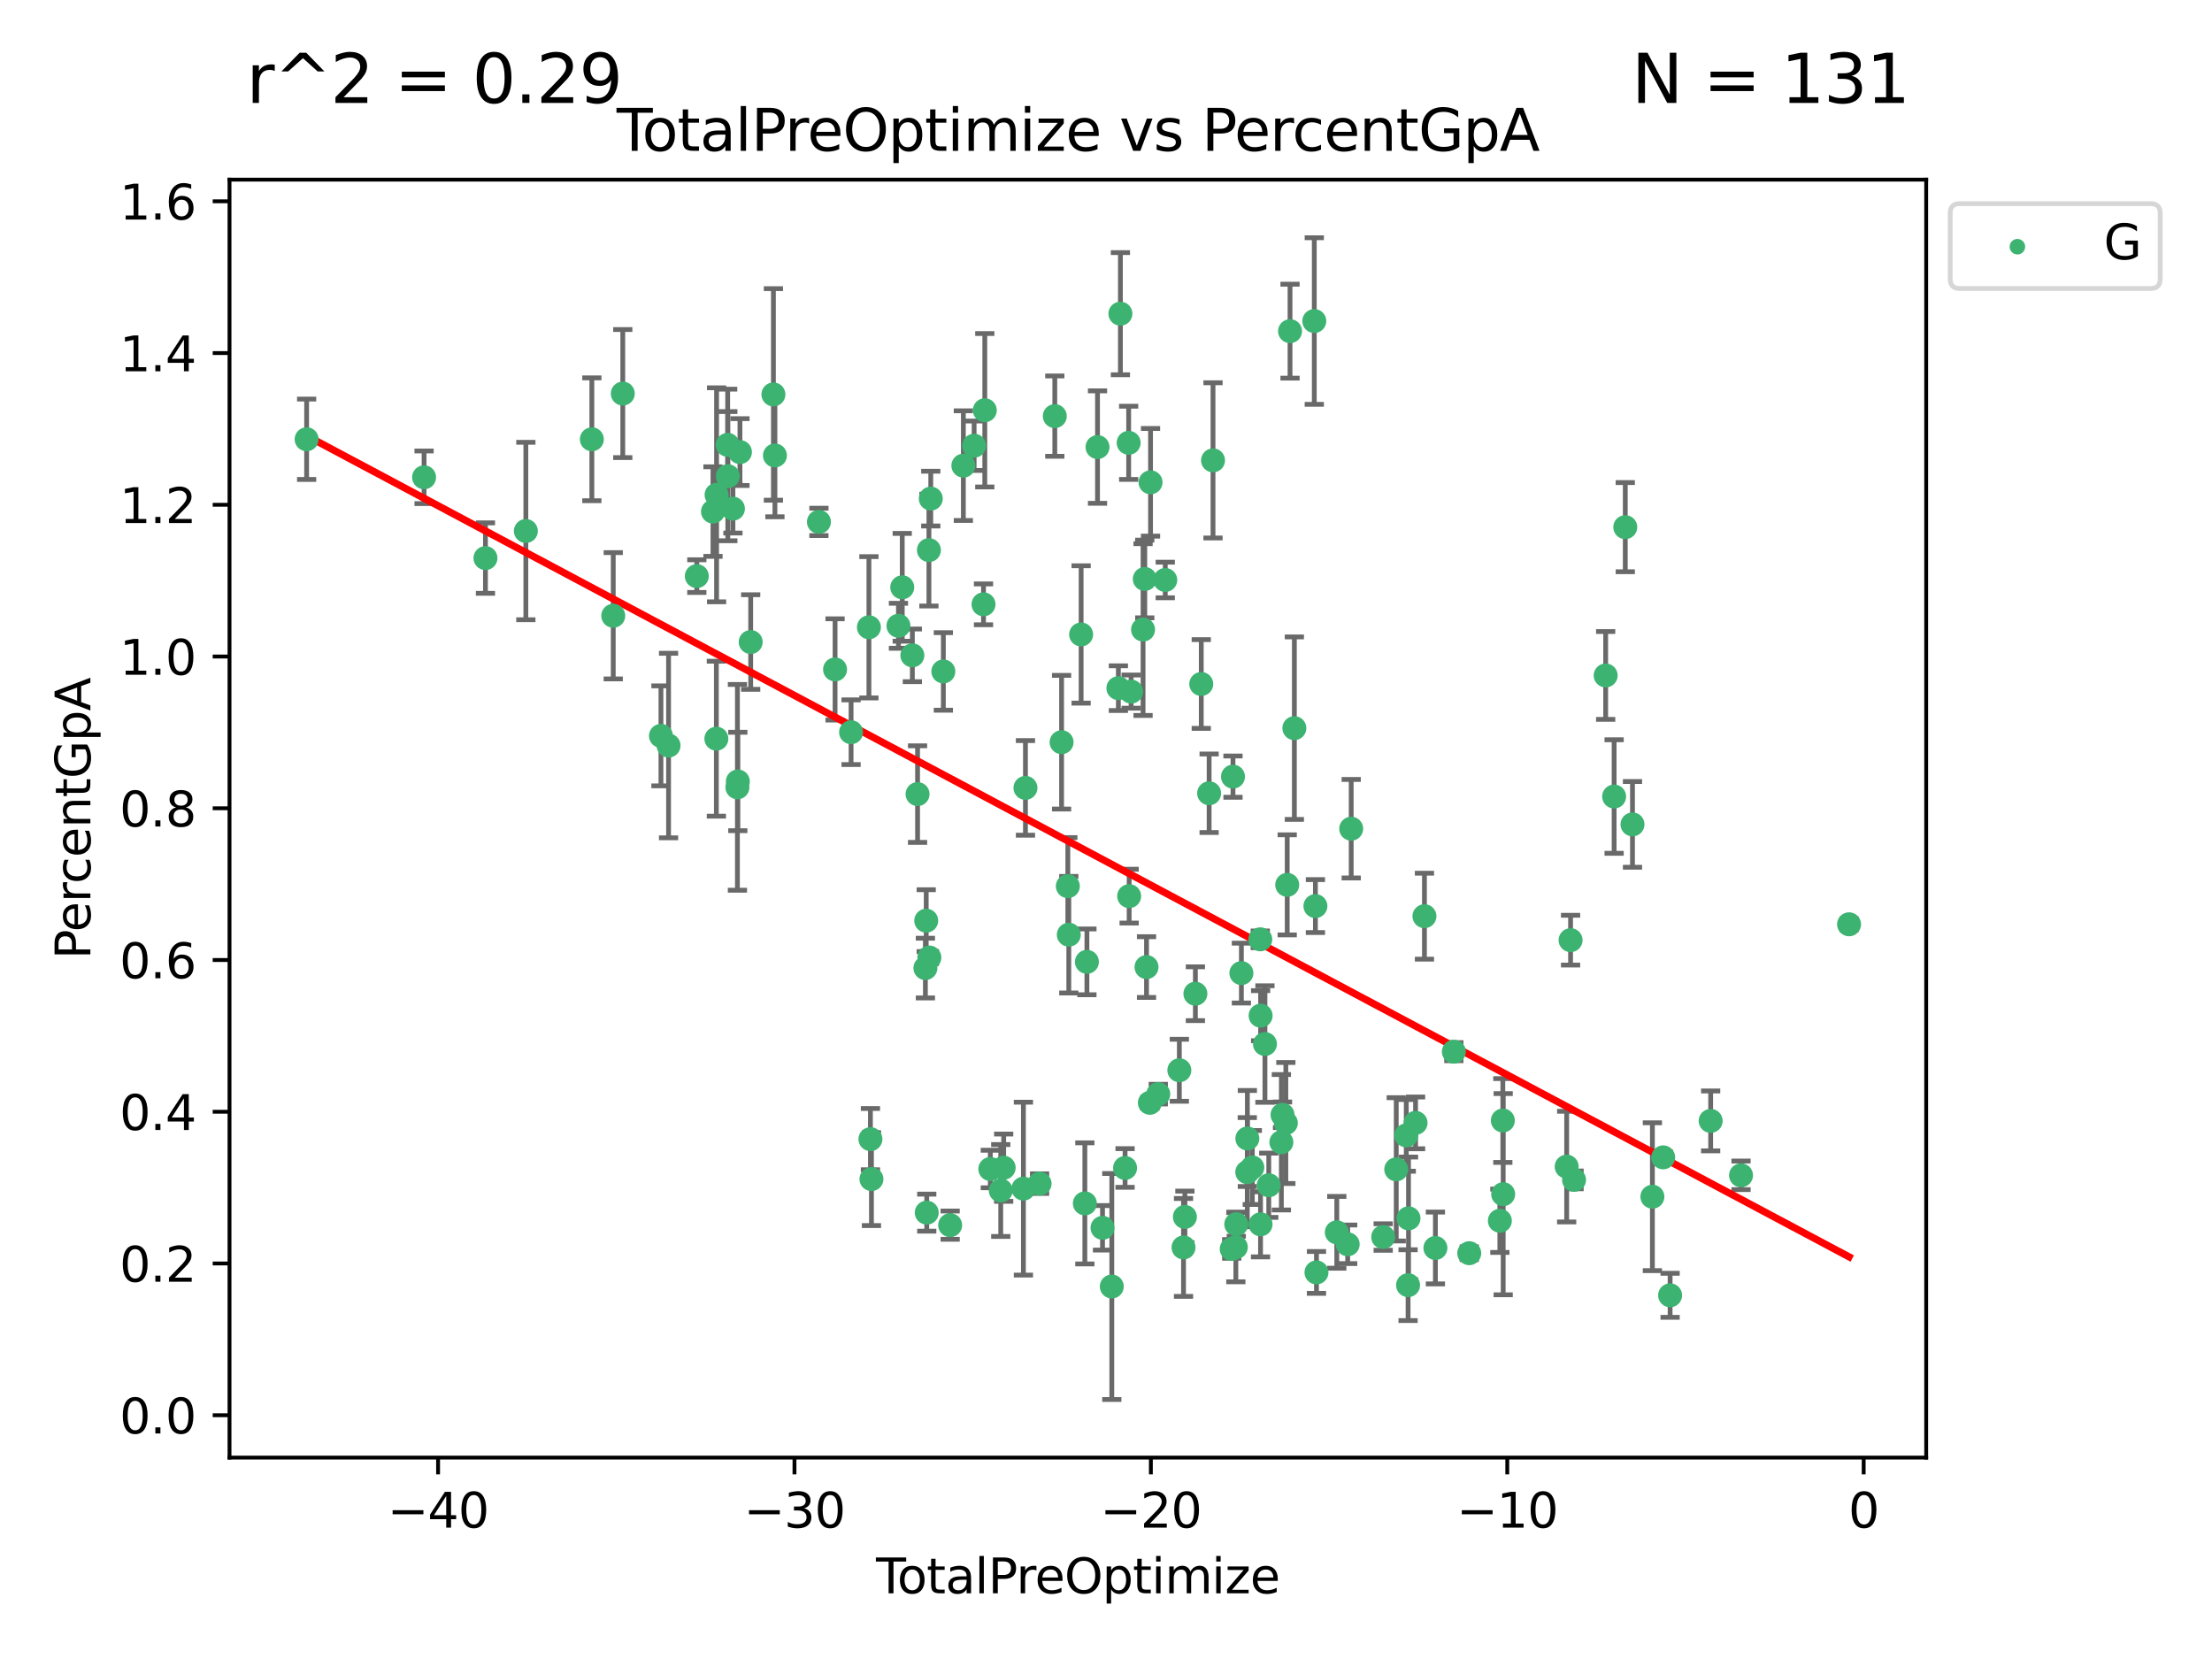 <?xml version="1.0" encoding="utf-8" standalone="no"?>
<!DOCTYPE svg PUBLIC "-//W3C//DTD SVG 1.1//EN"
  "http://www.w3.org/Graphics/SVG/1.1/DTD/svg11.dtd">
<svg xmlns:xlink="http://www.w3.org/1999/xlink" width="460.8pt" height="345.6pt" viewBox="0 0 460.8 345.6" xmlns="http://www.w3.org/2000/svg" version="1.1">
 <defs>
  <style type="text/css">*{stroke-linejoin: round; stroke-linecap: butt}</style>
 </defs>
 <g id="figure_1">
  <g id="patch_1">
   <path d="M 0 345.6 
L 460.8 345.6 
L 460.8 0 
L 0 0 
z
" style="fill: #ffffff"/>
  </g>
  <g id="axes_1">
   <g id="patch_2">
    <path d="M 47.81 303.64 
L 401.26 303.64 
L 401.26 37.422 
L 47.81 37.422 
z
" style="fill: #ffffff"/>
   </g>
   <g id="PathCollection_1">
    <defs>
     <path id="m65fab8a6a2" d="M 0 1.118 
C 0.297 1.118 0.581 1 0.791 0.791 
C 1 0.581 1.118 0.297 1.118 0 
C 1.118 -0.297 1 -0.581 0.791 -0.791 
C 0.581 -1 0.297 -1.118 0 -1.118 
C -0.297 -1.118 -0.581 -1 -0.791 -0.791 
C -1 -0.581 -1.118 -0.297 -1.118 0 
C -1.118 0.297 -1 0.581 -0.791 0.791 
C -0.581 1 -0.297 1.118 0 1.118 
z
" style="stroke: #3cb371"/>
    </defs>
    <g clip-path="url(#p68e9c1504f)">
     <use xlink:href="#m65fab8a6a2" x="63.876" y="91.505" style="fill: #3cb371; stroke: #3cb371"/>
     <use xlink:href="#m65fab8a6a2" x="88.344" y="99.426" style="fill: #3cb371; stroke: #3cb371"/>
     <use xlink:href="#m65fab8a6a2" x="101.13" y="116.259" style="fill: #3cb371; stroke: #3cb371"/>
     <use xlink:href="#m65fab8a6a2" x="109.544" y="110.62" style="fill: #3cb371; stroke: #3cb371"/>
     <use xlink:href="#m65fab8a6a2" x="123.295" y="91.511" style="fill: #3cb371; stroke: #3cb371"/>
     <use xlink:href="#m65fab8a6a2" x="127.752" y="128.275" style="fill: #3cb371; stroke: #3cb371"/>
     <use xlink:href="#m65fab8a6a2" x="129.737" y="81.986" style="fill: #3cb371; stroke: #3cb371"/>
     <use xlink:href="#m65fab8a6a2" x="137.689" y="153.293" style="fill: #3cb371; stroke: #3cb371"/>
     <use xlink:href="#m65fab8a6a2" x="139.273" y="155.312" style="fill: #3cb371; stroke: #3cb371"/>
     <use xlink:href="#m65fab8a6a2" x="145.159" y="120.016" style="fill: #3cb371; stroke: #3cb371"/>
     <use xlink:href="#m65fab8a6a2" x="148.526" y="106.57" style="fill: #3cb371; stroke: #3cb371"/>
     <use xlink:href="#m65fab8a6a2" x="149.232" y="153.882" style="fill: #3cb371; stroke: #3cb371"/>
     <use xlink:href="#m65fab8a6a2" x="149.276" y="103.078" style="fill: #3cb371; stroke: #3cb371"/>
     <use xlink:href="#m65fab8a6a2" x="151.587" y="92.67" style="fill: #3cb371; stroke: #3cb371"/>
     <use xlink:href="#m65fab8a6a2" x="151.618" y="99.197" style="fill: #3cb371; stroke: #3cb371"/>
     <use xlink:href="#m65fab8a6a2" x="152.682" y="105.962" style="fill: #3cb371; stroke: #3cb371"/>
     <use xlink:href="#m65fab8a6a2" x="153.618" y="164.015" style="fill: #3cb371; stroke: #3cb371"/>
     <use xlink:href="#m65fab8a6a2" x="153.703" y="162.794" style="fill: #3cb371; stroke: #3cb371"/>
     <use xlink:href="#m65fab8a6a2" x="154.146" y="94.176" style="fill: #3cb371; stroke: #3cb371"/>
     <use xlink:href="#m65fab8a6a2" x="156.382" y="133.746" style="fill: #3cb371; stroke: #3cb371"/>
     <use xlink:href="#m65fab8a6a2" x="161.115" y="82.167" style="fill: #3cb371; stroke: #3cb371"/>
     <use xlink:href="#m65fab8a6a2" x="161.431" y="94.881" style="fill: #3cb371; stroke: #3cb371"/>
     <use xlink:href="#m65fab8a6a2" x="170.596" y="108.719" style="fill: #3cb371; stroke: #3cb371"/>
     <use xlink:href="#m65fab8a6a2" x="173.959" y="139.455" style="fill: #3cb371; stroke: #3cb371"/>
     <use xlink:href="#m65fab8a6a2" x="177.294" y="152.533" style="fill: #3cb371; stroke: #3cb371"/>
     <use xlink:href="#m65fab8a6a2" x="181.012" y="130.672" style="fill: #3cb371; stroke: #3cb371"/>
     <use xlink:href="#m65fab8a6a2" x="181.327" y="237.303" style="fill: #3cb371; stroke: #3cb371"/>
     <use xlink:href="#m65fab8a6a2" x="181.54" y="245.624" style="fill: #3cb371; stroke: #3cb371"/>
     <use xlink:href="#m65fab8a6a2" x="187.164" y="130.358" style="fill: #3cb371; stroke: #3cb371"/>
     <use xlink:href="#m65fab8a6a2" x="187.954" y="122.346" style="fill: #3cb371; stroke: #3cb371"/>
     <use xlink:href="#m65fab8a6a2" x="190.061" y="136.522" style="fill: #3cb371; stroke: #3cb371"/>
     <use xlink:href="#m65fab8a6a2" x="191.145" y="165.422" style="fill: #3cb371; stroke: #3cb371"/>
     <use xlink:href="#m65fab8a6a2" x="192.778" y="201.667" style="fill: #3cb371; stroke: #3cb371"/>
     <use xlink:href="#m65fab8a6a2" x="192.947" y="191.793" style="fill: #3cb371; stroke: #3cb371"/>
     <use xlink:href="#m65fab8a6a2" x="193.059" y="252.615" style="fill: #3cb371; stroke: #3cb371"/>
     <use xlink:href="#m65fab8a6a2" x="193.511" y="114.599" style="fill: #3cb371; stroke: #3cb371"/>
     <use xlink:href="#m65fab8a6a2" x="193.607" y="199.47" style="fill: #3cb371; stroke: #3cb371"/>
     <use xlink:href="#m65fab8a6a2" x="193.897" y="103.868" style="fill: #3cb371; stroke: #3cb371"/>
     <use xlink:href="#m65fab8a6a2" x="196.516" y="139.871" style="fill: #3cb371; stroke: #3cb371"/>
     <use xlink:href="#m65fab8a6a2" x="197.936" y="255.222" style="fill: #3cb371; stroke: #3cb371"/>
     <use xlink:href="#m65fab8a6a2" x="200.686" y="97" style="fill: #3cb371; stroke: #3cb371"/>
     <use xlink:href="#m65fab8a6a2" x="202.927" y="92.851" style="fill: #3cb371; stroke: #3cb371"/>
     <use xlink:href="#m65fab8a6a2" x="204.883" y="125.893" style="fill: #3cb371; stroke: #3cb371"/>
     <use xlink:href="#m65fab8a6a2" x="205.151" y="85.465" style="fill: #3cb371; stroke: #3cb371"/>
     <use xlink:href="#m65fab8a6a2" x="206.3" y="243.527" style="fill: #3cb371; stroke: #3cb371"/>
     <use xlink:href="#m65fab8a6a2" x="208.475" y="248.002" style="fill: #3cb371; stroke: #3cb371"/>
     <use xlink:href="#m65fab8a6a2" x="209.085" y="243.253" style="fill: #3cb371; stroke: #3cb371"/>
     <use xlink:href="#m65fab8a6a2" x="213.198" y="247.615" style="fill: #3cb371; stroke: #3cb371"/>
     <use xlink:href="#m65fab8a6a2" x="213.621" y="164.131" style="fill: #3cb371; stroke: #3cb371"/>
     <use xlink:href="#m65fab8a6a2" x="216.564" y="246.575" style="fill: #3cb371; stroke: #3cb371"/>
     <use xlink:href="#m65fab8a6a2" x="219.734" y="86.684" style="fill: #3cb371; stroke: #3cb371"/>
     <use xlink:href="#m65fab8a6a2" x="221.148" y="154.615" style="fill: #3cb371; stroke: #3cb371"/>
     <use xlink:href="#m65fab8a6a2" x="222.449" y="184.608" style="fill: #3cb371; stroke: #3cb371"/>
     <use xlink:href="#m65fab8a6a2" x="222.652" y="194.713" style="fill: #3cb371; stroke: #3cb371"/>
     <use xlink:href="#m65fab8a6a2" x="225.217" y="132.168" style="fill: #3cb371; stroke: #3cb371"/>
     <use xlink:href="#m65fab8a6a2" x="225.995" y="250.686" style="fill: #3cb371; stroke: #3cb371"/>
     <use xlink:href="#m65fab8a6a2" x="226.425" y="200.372" style="fill: #3cb371; stroke: #3cb371"/>
     <use xlink:href="#m65fab8a6a2" x="228.632" y="93.136" style="fill: #3cb371; stroke: #3cb371"/>
     <use xlink:href="#m65fab8a6a2" x="229.674" y="255.78" style="fill: #3cb371; stroke: #3cb371"/>
     <use xlink:href="#m65fab8a6a2" x="231.609" y="268.002" style="fill: #3cb371; stroke: #3cb371"/>
     <use xlink:href="#m65fab8a6a2" x="232.979" y="143.355" style="fill: #3cb371; stroke: #3cb371"/>
     <use xlink:href="#m65fab8a6a2" x="233.401" y="65.348" style="fill: #3cb371; stroke: #3cb371"/>
     <use xlink:href="#m65fab8a6a2" x="234.373" y="243.312" style="fill: #3cb371; stroke: #3cb371"/>
     <use xlink:href="#m65fab8a6a2" x="235.12" y="92.248" style="fill: #3cb371; stroke: #3cb371"/>
     <use xlink:href="#m65fab8a6a2" x="235.225" y="186.682" style="fill: #3cb371; stroke: #3cb371"/>
     <use xlink:href="#m65fab8a6a2" x="235.633" y="144.073" style="fill: #3cb371; stroke: #3cb371"/>
     <use xlink:href="#m65fab8a6a2" x="238.12" y="131.153" style="fill: #3cb371; stroke: #3cb371"/>
     <use xlink:href="#m65fab8a6a2" x="238.478" y="120.61" style="fill: #3cb371; stroke: #3cb371"/>
     <use xlink:href="#m65fab8a6a2" x="238.841" y="201.461" style="fill: #3cb371; stroke: #3cb371"/>
     <use xlink:href="#m65fab8a6a2" x="239.535" y="229.734" style="fill: #3cb371; stroke: #3cb371"/>
     <use xlink:href="#m65fab8a6a2" x="239.678" y="100.474" style="fill: #3cb371; stroke: #3cb371"/>
     <use xlink:href="#m65fab8a6a2" x="241.292" y="227.923" style="fill: #3cb371; stroke: #3cb371"/>
     <use xlink:href="#m65fab8a6a2" x="242.746" y="120.821" style="fill: #3cb371; stroke: #3cb371"/>
     <use xlink:href="#m65fab8a6a2" x="245.678" y="222.953" style="fill: #3cb371; stroke: #3cb371"/>
     <use xlink:href="#m65fab8a6a2" x="246.55" y="259.863" style="fill: #3cb371; stroke: #3cb371"/>
     <use xlink:href="#m65fab8a6a2" x="246.834" y="253.503" style="fill: #3cb371; stroke: #3cb371"/>
     <use xlink:href="#m65fab8a6a2" x="249.022" y="207.007" style="fill: #3cb371; stroke: #3cb371"/>
     <use xlink:href="#m65fab8a6a2" x="250.246" y="142.487" style="fill: #3cb371; stroke: #3cb371"/>
     <use xlink:href="#m65fab8a6a2" x="251.884" y="165.25" style="fill: #3cb371; stroke: #3cb371"/>
     <use xlink:href="#m65fab8a6a2" x="252.693" y="95.905" style="fill: #3cb371; stroke: #3cb371"/>
     <use xlink:href="#m65fab8a6a2" x="256.589" y="260.179" style="fill: #3cb371; stroke: #3cb371"/>
     <use xlink:href="#m65fab8a6a2" x="256.855" y="161.784" style="fill: #3cb371; stroke: #3cb371"/>
     <use xlink:href="#m65fab8a6a2" x="257.448" y="259.808" style="fill: #3cb371; stroke: #3cb371"/>
     <use xlink:href="#m65fab8a6a2" x="257.536" y="255.027" style="fill: #3cb371; stroke: #3cb371"/>
     <use xlink:href="#m65fab8a6a2" x="258.603" y="202.712" style="fill: #3cb371; stroke: #3cb371"/>
     <use xlink:href="#m65fab8a6a2" x="259.832" y="244.177" style="fill: #3cb371; stroke: #3cb371"/>
     <use xlink:href="#m65fab8a6a2" x="259.849" y="237.169" style="fill: #3cb371; stroke: #3cb371"/>
     <use xlink:href="#m65fab8a6a2" x="260.879" y="243.21" style="fill: #3cb371; stroke: #3cb371"/>
     <use xlink:href="#m65fab8a6a2" x="262.538" y="195.679" style="fill: #3cb371; stroke: #3cb371"/>
     <use xlink:href="#m65fab8a6a2" x="262.592" y="255.05" style="fill: #3cb371; stroke: #3cb371"/>
     <use xlink:href="#m65fab8a6a2" x="262.61" y="211.584" style="fill: #3cb371; stroke: #3cb371"/>
     <use xlink:href="#m65fab8a6a2" x="263.51" y="217.487" style="fill: #3cb371; stroke: #3cb371"/>
     <use xlink:href="#m65fab8a6a2" x="264.307" y="246.913" style="fill: #3cb371; stroke: #3cb371"/>
     <use xlink:href="#m65fab8a6a2" x="266.933" y="237.951" style="fill: #3cb371; stroke: #3cb371"/>
     <use xlink:href="#m65fab8a6a2" x="267.174" y="232.235" style="fill: #3cb371; stroke: #3cb371"/>
     <use xlink:href="#m65fab8a6a2" x="267.866" y="233.943" style="fill: #3cb371; stroke: #3cb371"/>
     <use xlink:href="#m65fab8a6a2" x="268.151" y="184.331" style="fill: #3cb371; stroke: #3cb371"/>
     <use xlink:href="#m65fab8a6a2" x="268.738" y="68.99" style="fill: #3cb371; stroke: #3cb371"/>
     <use xlink:href="#m65fab8a6a2" x="269.64" y="151.689" style="fill: #3cb371; stroke: #3cb371"/>
     <use xlink:href="#m65fab8a6a2" x="273.79" y="66.877" style="fill: #3cb371; stroke: #3cb371"/>
     <use xlink:href="#m65fab8a6a2" x="274.025" y="188.754" style="fill: #3cb371; stroke: #3cb371"/>
     <use xlink:href="#m65fab8a6a2" x="274.245" y="265.068" style="fill: #3cb371; stroke: #3cb371"/>
     <use xlink:href="#m65fab8a6a2" x="278.478" y="256.714" style="fill: #3cb371; stroke: #3cb371"/>
     <use xlink:href="#m65fab8a6a2" x="280.748" y="259.208" style="fill: #3cb371; stroke: #3cb371"/>
     <use xlink:href="#m65fab8a6a2" x="281.48" y="172.634" style="fill: #3cb371; stroke: #3cb371"/>
     <use xlink:href="#m65fab8a6a2" x="288.143" y="257.692" style="fill: #3cb371; stroke: #3cb371"/>
     <use xlink:href="#m65fab8a6a2" x="290.861" y="243.596" style="fill: #3cb371; stroke: #3cb371"/>
     <use xlink:href="#m65fab8a6a2" x="292.952" y="236.521" style="fill: #3cb371; stroke: #3cb371"/>
     <use xlink:href="#m65fab8a6a2" x="293.328" y="267.722" style="fill: #3cb371; stroke: #3cb371"/>
     <use xlink:href="#m65fab8a6a2" x="293.418" y="253.804" style="fill: #3cb371; stroke: #3cb371"/>
     <use xlink:href="#m65fab8a6a2" x="294.889" y="233.918" style="fill: #3cb371; stroke: #3cb371"/>
     <use xlink:href="#m65fab8a6a2" x="296.738" y="190.858" style="fill: #3cb371; stroke: #3cb371"/>
     <use xlink:href="#m65fab8a6a2" x="299.022" y="259.978" style="fill: #3cb371; stroke: #3cb371"/>
     <use xlink:href="#m65fab8a6a2" x="302.864" y="219.086" style="fill: #3cb371; stroke: #3cb371"/>
     <use xlink:href="#m65fab8a6a2" x="306.071" y="261.064" style="fill: #3cb371; stroke: #3cb371"/>
     <use xlink:href="#m65fab8a6a2" x="312.449" y="254.309" style="fill: #3cb371; stroke: #3cb371"/>
     <use xlink:href="#m65fab8a6a2" x="313.068" y="233.423" style="fill: #3cb371; stroke: #3cb371"/>
     <use xlink:href="#m65fab8a6a2" x="313.14" y="248.772" style="fill: #3cb371; stroke: #3cb371"/>
     <use xlink:href="#m65fab8a6a2" x="326.367" y="243.028" style="fill: #3cb371; stroke: #3cb371"/>
     <use xlink:href="#m65fab8a6a2" x="327.18" y="195.852" style="fill: #3cb371; stroke: #3cb371"/>
     <use xlink:href="#m65fab8a6a2" x="327.902" y="245.789" style="fill: #3cb371; stroke: #3cb371"/>
     <use xlink:href="#m65fab8a6a2" x="334.491" y="140.712" style="fill: #3cb371; stroke: #3cb371"/>
     <use xlink:href="#m65fab8a6a2" x="336.251" y="165.932" style="fill: #3cb371; stroke: #3cb371"/>
     <use xlink:href="#m65fab8a6a2" x="338.575" y="109.817" style="fill: #3cb371; stroke: #3cb371"/>
     <use xlink:href="#m65fab8a6a2" x="340.077" y="171.736" style="fill: #3cb371; stroke: #3cb371"/>
     <use xlink:href="#m65fab8a6a2" x="344.224" y="249.297" style="fill: #3cb371; stroke: #3cb371"/>
     <use xlink:href="#m65fab8a6a2" x="346.47" y="241.099" style="fill: #3cb371; stroke: #3cb371"/>
     <use xlink:href="#m65fab8a6a2" x="347.914" y="269.836" style="fill: #3cb371; stroke: #3cb371"/>
     <use xlink:href="#m65fab8a6a2" x="356.363" y="233.505" style="fill: #3cb371; stroke: #3cb371"/>
     <use xlink:href="#m65fab8a6a2" x="362.689" y="244.843" style="fill: #3cb371; stroke: #3cb371"/>
     <use xlink:href="#m65fab8a6a2" x="385.194" y="192.549" style="fill: #3cb371; stroke: #3cb371"/>
    </g>
   </g>
   <g id="matplotlib.axis_1">
    <g id="xtick_1">
     <g id="line2d_1">
      <defs>
       <path id="md384aebbb4" d="M 0 0 
L 0 3.5 
" style="stroke: #000000; stroke-width: 0.8"/>
      </defs>
      <g>
       <use xlink:href="#md384aebbb4" x="91.259" y="303.64" style="stroke: #000000; stroke-width: 0.8"/>
      </g>
     </g>
     <g id="text_1">
      <!-- −40 -->
      <g transform="translate(80.707 318.238)scale(0.1 -0.1)">
       <defs>
        <path id="DejaVuSans-2212" d="M 678 2272 
L 4684 2272 
L 4684 1741 
L 678 1741 
L 678 2272 
z
" transform="scale(0.016)"/>
        <path id="DejaVuSans-34" d="M 2419 4116 
L 825 1625 
L 2419 1625 
L 2419 4116 
z
M 2253 4666 
L 3047 4666 
L 3047 1625 
L 3713 1625 
L 3713 1100 
L 3047 1100 
L 3047 0 
L 2419 0 
L 2419 1100 
L 313 1100 
L 313 1709 
L 2253 4666 
z
" transform="scale(0.016)"/>
        <path id="DejaVuSans-30" d="M 2034 4250 
Q 1547 4250 1301 3770 
Q 1056 3291 1056 2328 
Q 1056 1369 1301 889 
Q 1547 409 2034 409 
Q 2525 409 2770 889 
Q 3016 1369 3016 2328 
Q 3016 3291 2770 3770 
Q 2525 4250 2034 4250 
z
M 2034 4750 
Q 2819 4750 3233 4129 
Q 3647 3509 3647 2328 
Q 3647 1150 3233 529 
Q 2819 -91 2034 -91 
Q 1250 -91 836 529 
Q 422 1150 422 2328 
Q 422 3509 836 4129 
Q 1250 4750 2034 4750 
z
" transform="scale(0.016)"/>
       </defs>
       <use xlink:href="#DejaVuSans-2212"/>
       <use xlink:href="#DejaVuSans-34" x="83.789"/>
       <use xlink:href="#DejaVuSans-30" x="147.412"/>
      </g>
     </g>
    </g>
    <g id="xtick_2">
     <g id="line2d_2">
      <g>
       <use xlink:href="#md384aebbb4" x="165.504" y="303.64" style="stroke: #000000; stroke-width: 0.8"/>
      </g>
     </g>
     <g id="text_2">
      <!-- −30 -->
      <g transform="translate(154.951 318.238)scale(0.1 -0.1)">
       <defs>
        <path id="DejaVuSans-33" d="M 2597 2516 
Q 3050 2419 3304 2112 
Q 3559 1806 3559 1356 
Q 3559 666 3084 287 
Q 2609 -91 1734 -91 
Q 1441 -91 1130 -33 
Q 819 25 488 141 
L 488 750 
Q 750 597 1062 519 
Q 1375 441 1716 441 
Q 2309 441 2620 675 
Q 2931 909 2931 1356 
Q 2931 1769 2642 2001 
Q 2353 2234 1838 2234 
L 1294 2234 
L 1294 2753 
L 1863 2753 
Q 2328 2753 2575 2939 
Q 2822 3125 2822 3475 
Q 2822 3834 2567 4026 
Q 2313 4219 1838 4219 
Q 1578 4219 1281 4162 
Q 984 4106 628 3988 
L 628 4550 
Q 988 4650 1302 4700 
Q 1616 4750 1894 4750 
Q 2613 4750 3031 4423 
Q 3450 4097 3450 3541 
Q 3450 3153 3228 2886 
Q 3006 2619 2597 2516 
z
" transform="scale(0.016)"/>
       </defs>
       <use xlink:href="#DejaVuSans-2212"/>
       <use xlink:href="#DejaVuSans-33" x="83.789"/>
       <use xlink:href="#DejaVuSans-30" x="147.412"/>
      </g>
     </g>
    </g>
    <g id="xtick_3">
     <g id="line2d_3">
      <g>
       <use xlink:href="#md384aebbb4" x="239.748" y="303.64" style="stroke: #000000; stroke-width: 0.8"/>
      </g>
     </g>
     <g id="text_3">
      <!-- −20 -->
      <g transform="translate(229.195 318.238)scale(0.1 -0.1)">
       <defs>
        <path id="DejaVuSans-32" d="M 1228 531 
L 3431 531 
L 3431 0 
L 469 0 
L 469 531 
Q 828 903 1448 1529 
Q 2069 2156 2228 2338 
Q 2531 2678 2651 2914 
Q 2772 3150 2772 3378 
Q 2772 3750 2511 3984 
Q 2250 4219 1831 4219 
Q 1534 4219 1204 4116 
Q 875 4013 500 3803 
L 500 4441 
Q 881 4594 1212 4672 
Q 1544 4750 1819 4750 
Q 2544 4750 2975 4387 
Q 3406 4025 3406 3419 
Q 3406 3131 3298 2873 
Q 3191 2616 2906 2266 
Q 2828 2175 2409 1742 
Q 1991 1309 1228 531 
z
" transform="scale(0.016)"/>
       </defs>
       <use xlink:href="#DejaVuSans-2212"/>
       <use xlink:href="#DejaVuSans-32" x="83.789"/>
       <use xlink:href="#DejaVuSans-30" x="147.412"/>
      </g>
     </g>
    </g>
    <g id="xtick_4">
     <g id="line2d_4">
      <g>
       <use xlink:href="#md384aebbb4" x="313.992" y="303.64" style="stroke: #000000; stroke-width: 0.8"/>
      </g>
     </g>
     <g id="text_4">
      <!-- −10 -->
      <g transform="translate(303.44 318.238)scale(0.1 -0.1)">
       <defs>
        <path id="DejaVuSans-31" d="M 794 531 
L 1825 531 
L 1825 4091 
L 703 3866 
L 703 4441 
L 1819 4666 
L 2450 4666 
L 2450 531 
L 3481 531 
L 3481 0 
L 794 0 
L 794 531 
z
" transform="scale(0.016)"/>
       </defs>
       <use xlink:href="#DejaVuSans-2212"/>
       <use xlink:href="#DejaVuSans-31" x="83.789"/>
       <use xlink:href="#DejaVuSans-30" x="147.412"/>
      </g>
     </g>
    </g>
    <g id="xtick_5">
     <g id="line2d_5">
      <g>
       <use xlink:href="#md384aebbb4" x="388.236" y="303.64" style="stroke: #000000; stroke-width: 0.8"/>
      </g>
     </g>
     <g id="text_5">
      <!-- 0 -->
      <g transform="translate(385.055 318.238)scale(0.1 -0.1)">
       <use xlink:href="#DejaVuSans-30"/>
      </g>
     </g>
    </g>
    <g id="text_6">
     <!-- TotalPreOptimize -->
     <g transform="translate(182.492 331.917)scale(0.1 -0.1)">
      <defs>
       <path id="DejaVuSans-54" d="M -19 4666 
L 3928 4666 
L 3928 4134 
L 2272 4134 
L 2272 0 
L 1638 0 
L 1638 4134 
L -19 4134 
L -19 4666 
z
" transform="scale(0.016)"/>
       <path id="DejaVuSans-6f" d="M 1959 3097 
Q 1497 3097 1228 2736 
Q 959 2375 959 1747 
Q 959 1119 1226 758 
Q 1494 397 1959 397 
Q 2419 397 2687 759 
Q 2956 1122 2956 1747 
Q 2956 2369 2687 2733 
Q 2419 3097 1959 3097 
z
M 1959 3584 
Q 2709 3584 3137 3096 
Q 3566 2609 3566 1747 
Q 3566 888 3137 398 
Q 2709 -91 1959 -91 
Q 1206 -91 779 398 
Q 353 888 353 1747 
Q 353 2609 779 3096 
Q 1206 3584 1959 3584 
z
" transform="scale(0.016)"/>
       <path id="DejaVuSans-74" d="M 1172 4494 
L 1172 3500 
L 2356 3500 
L 2356 3053 
L 1172 3053 
L 1172 1153 
Q 1172 725 1289 603 
Q 1406 481 1766 481 
L 2356 481 
L 2356 0 
L 1766 0 
Q 1100 0 847 248 
Q 594 497 594 1153 
L 594 3053 
L 172 3053 
L 172 3500 
L 594 3500 
L 594 4494 
L 1172 4494 
z
" transform="scale(0.016)"/>
       <path id="DejaVuSans-61" d="M 2194 1759 
Q 1497 1759 1228 1600 
Q 959 1441 959 1056 
Q 959 750 1161 570 
Q 1363 391 1709 391 
Q 2188 391 2477 730 
Q 2766 1069 2766 1631 
L 2766 1759 
L 2194 1759 
z
M 3341 1997 
L 3341 0 
L 2766 0 
L 2766 531 
Q 2569 213 2275 61 
Q 1981 -91 1556 -91 
Q 1019 -91 701 211 
Q 384 513 384 1019 
Q 384 1609 779 1909 
Q 1175 2209 1959 2209 
L 2766 2209 
L 2766 2266 
Q 2766 2663 2505 2880 
Q 2244 3097 1772 3097 
Q 1472 3097 1187 3025 
Q 903 2953 641 2809 
L 641 3341 
Q 956 3463 1253 3523 
Q 1550 3584 1831 3584 
Q 2591 3584 2966 3190 
Q 3341 2797 3341 1997 
z
" transform="scale(0.016)"/>
       <path id="DejaVuSans-6c" d="M 603 4863 
L 1178 4863 
L 1178 0 
L 603 0 
L 603 4863 
z
" transform="scale(0.016)"/>
       <path id="DejaVuSans-50" d="M 1259 4147 
L 1259 2394 
L 2053 2394 
Q 2494 2394 2734 2622 
Q 2975 2850 2975 3272 
Q 2975 3691 2734 3919 
Q 2494 4147 2053 4147 
L 1259 4147 
z
M 628 4666 
L 2053 4666 
Q 2838 4666 3239 4311 
Q 3641 3956 3641 3272 
Q 3641 2581 3239 2228 
Q 2838 1875 2053 1875 
L 1259 1875 
L 1259 0 
L 628 0 
L 628 4666 
z
" transform="scale(0.016)"/>
       <path id="DejaVuSans-72" d="M 2631 2963 
Q 2534 3019 2420 3045 
Q 2306 3072 2169 3072 
Q 1681 3072 1420 2755 
Q 1159 2438 1159 1844 
L 1159 0 
L 581 0 
L 581 3500 
L 1159 3500 
L 1159 2956 
Q 1341 3275 1631 3429 
Q 1922 3584 2338 3584 
Q 2397 3584 2469 3576 
Q 2541 3569 2628 3553 
L 2631 2963 
z
" transform="scale(0.016)"/>
       <path id="DejaVuSans-65" d="M 3597 1894 
L 3597 1613 
L 953 1613 
Q 991 1019 1311 708 
Q 1631 397 2203 397 
Q 2534 397 2845 478 
Q 3156 559 3463 722 
L 3463 178 
Q 3153 47 2828 -22 
Q 2503 -91 2169 -91 
Q 1331 -91 842 396 
Q 353 884 353 1716 
Q 353 2575 817 3079 
Q 1281 3584 2069 3584 
Q 2775 3584 3186 3129 
Q 3597 2675 3597 1894 
z
M 3022 2063 
Q 3016 2534 2758 2815 
Q 2500 3097 2075 3097 
Q 1594 3097 1305 2825 
Q 1016 2553 972 2059 
L 3022 2063 
z
" transform="scale(0.016)"/>
       <path id="DejaVuSans-4f" d="M 2522 4238 
Q 1834 4238 1429 3725 
Q 1025 3213 1025 2328 
Q 1025 1447 1429 934 
Q 1834 422 2522 422 
Q 3209 422 3611 934 
Q 4013 1447 4013 2328 
Q 4013 3213 3611 3725 
Q 3209 4238 2522 4238 
z
M 2522 4750 
Q 3503 4750 4090 4092 
Q 4678 3434 4678 2328 
Q 4678 1225 4090 567 
Q 3503 -91 2522 -91 
Q 1538 -91 948 565 
Q 359 1222 359 2328 
Q 359 3434 948 4092 
Q 1538 4750 2522 4750 
z
" transform="scale(0.016)"/>
       <path id="DejaVuSans-70" d="M 1159 525 
L 1159 -1331 
L 581 -1331 
L 581 3500 
L 1159 3500 
L 1159 2969 
Q 1341 3281 1617 3432 
Q 1894 3584 2278 3584 
Q 2916 3584 3314 3078 
Q 3713 2572 3713 1747 
Q 3713 922 3314 415 
Q 2916 -91 2278 -91 
Q 1894 -91 1617 61 
Q 1341 213 1159 525 
z
M 3116 1747 
Q 3116 2381 2855 2742 
Q 2594 3103 2138 3103 
Q 1681 3103 1420 2742 
Q 1159 2381 1159 1747 
Q 1159 1113 1420 752 
Q 1681 391 2138 391 
Q 2594 391 2855 752 
Q 3116 1113 3116 1747 
z
" transform="scale(0.016)"/>
       <path id="DejaVuSans-69" d="M 603 3500 
L 1178 3500 
L 1178 0 
L 603 0 
L 603 3500 
z
M 603 4863 
L 1178 4863 
L 1178 4134 
L 603 4134 
L 603 4863 
z
" transform="scale(0.016)"/>
       <path id="DejaVuSans-6d" d="M 3328 2828 
Q 3544 3216 3844 3400 
Q 4144 3584 4550 3584 
Q 5097 3584 5394 3201 
Q 5691 2819 5691 2113 
L 5691 0 
L 5113 0 
L 5113 2094 
Q 5113 2597 4934 2840 
Q 4756 3084 4391 3084 
Q 3944 3084 3684 2787 
Q 3425 2491 3425 1978 
L 3425 0 
L 2847 0 
L 2847 2094 
Q 2847 2600 2669 2842 
Q 2491 3084 2119 3084 
Q 1678 3084 1418 2786 
Q 1159 2488 1159 1978 
L 1159 0 
L 581 0 
L 581 3500 
L 1159 3500 
L 1159 2956 
Q 1356 3278 1631 3431 
Q 1906 3584 2284 3584 
Q 2666 3584 2933 3390 
Q 3200 3197 3328 2828 
z
" transform="scale(0.016)"/>
       <path id="DejaVuSans-7a" d="M 353 3500 
L 3084 3500 
L 3084 2975 
L 922 459 
L 3084 459 
L 3084 0 
L 275 0 
L 275 525 
L 2438 3041 
L 353 3041 
L 353 3500 
z
" transform="scale(0.016)"/>
      </defs>
      <use xlink:href="#DejaVuSans-54"/>
      <use xlink:href="#DejaVuSans-6f" x="44.084"/>
      <use xlink:href="#DejaVuSans-74" x="105.266"/>
      <use xlink:href="#DejaVuSans-61" x="144.475"/>
      <use xlink:href="#DejaVuSans-6c" x="205.754"/>
      <use xlink:href="#DejaVuSans-50" x="233.537"/>
      <use xlink:href="#DejaVuSans-72" x="292.09"/>
      <use xlink:href="#DejaVuSans-65" x="330.953"/>
      <use xlink:href="#DejaVuSans-4f" x="392.477"/>
      <use xlink:href="#DejaVuSans-70" x="471.188"/>
      <use xlink:href="#DejaVuSans-74" x="534.664"/>
      <use xlink:href="#DejaVuSans-69" x="573.873"/>
      <use xlink:href="#DejaVuSans-6d" x="601.656"/>
      <use xlink:href="#DejaVuSans-69" x="699.068"/>
      <use xlink:href="#DejaVuSans-7a" x="726.852"/>
      <use xlink:href="#DejaVuSans-65" x="779.342"/>
     </g>
    </g>
   </g>
   <g id="matplotlib.axis_2">
    <g id="ytick_1">
     <g id="line2d_6">
      <defs>
       <path id="m0c917bf480" d="M 0 0 
L -3.5 0 
" style="stroke: #000000; stroke-width: 0.8"/>
      </defs>
      <g>
       <use xlink:href="#m0c917bf480" x="47.81" y="294.817" style="stroke: #000000; stroke-width: 0.8"/>
      </g>
     </g>
     <g id="text_7">
      <!-- 0.0 -->
      <g transform="translate(24.907 298.616)scale(0.1 -0.1)">
       <defs>
        <path id="DejaVuSans-2e" d="M 684 794 
L 1344 794 
L 1344 0 
L 684 0 
L 684 794 
z
" transform="scale(0.016)"/>
       </defs>
       <use xlink:href="#DejaVuSans-30"/>
       <use xlink:href="#DejaVuSans-2e" x="63.623"/>
       <use xlink:href="#DejaVuSans-30" x="95.41"/>
      </g>
     </g>
    </g>
    <g id="ytick_2">
     <g id="line2d_7">
      <g>
       <use xlink:href="#m0c917bf480" x="47.81" y="263.207" style="stroke: #000000; stroke-width: 0.8"/>
      </g>
     </g>
     <g id="text_8">
      <!-- 0.2 -->
      <g transform="translate(24.907 267.006)scale(0.1 -0.1)">
       <use xlink:href="#DejaVuSans-30"/>
       <use xlink:href="#DejaVuSans-2e" x="63.623"/>
       <use xlink:href="#DejaVuSans-32" x="95.41"/>
      </g>
     </g>
    </g>
    <g id="ytick_3">
     <g id="line2d_8">
      <g>
       <use xlink:href="#m0c917bf480" x="47.81" y="231.597" style="stroke: #000000; stroke-width: 0.8"/>
      </g>
     </g>
     <g id="text_9">
      <!-- 0.4 -->
      <g transform="translate(24.907 235.396)scale(0.1 -0.1)">
       <use xlink:href="#DejaVuSans-30"/>
       <use xlink:href="#DejaVuSans-2e" x="63.623"/>
       <use xlink:href="#DejaVuSans-34" x="95.41"/>
      </g>
     </g>
    </g>
    <g id="ytick_4">
     <g id="line2d_9">
      <g>
       <use xlink:href="#m0c917bf480" x="47.81" y="199.987" style="stroke: #000000; stroke-width: 0.8"/>
      </g>
     </g>
     <g id="text_10">
      <!-- 0.6 -->
      <g transform="translate(24.907 203.786)scale(0.1 -0.1)">
       <defs>
        <path id="DejaVuSans-36" d="M 2113 2584 
Q 1688 2584 1439 2293 
Q 1191 2003 1191 1497 
Q 1191 994 1439 701 
Q 1688 409 2113 409 
Q 2538 409 2786 701 
Q 3034 994 3034 1497 
Q 3034 2003 2786 2293 
Q 2538 2584 2113 2584 
z
M 3366 4563 
L 3366 3988 
Q 3128 4100 2886 4159 
Q 2644 4219 2406 4219 
Q 1781 4219 1451 3797 
Q 1122 3375 1075 2522 
Q 1259 2794 1537 2939 
Q 1816 3084 2150 3084 
Q 2853 3084 3261 2657 
Q 3669 2231 3669 1497 
Q 3669 778 3244 343 
Q 2819 -91 2113 -91 
Q 1303 -91 875 529 
Q 447 1150 447 2328 
Q 447 3434 972 4092 
Q 1497 4750 2381 4750 
Q 2619 4750 2861 4703 
Q 3103 4656 3366 4563 
z
" transform="scale(0.016)"/>
       </defs>
       <use xlink:href="#DejaVuSans-30"/>
       <use xlink:href="#DejaVuSans-2e" x="63.623"/>
       <use xlink:href="#DejaVuSans-36" x="95.41"/>
      </g>
     </g>
    </g>
    <g id="ytick_5">
     <g id="line2d_10">
      <g>
       <use xlink:href="#m0c917bf480" x="47.81" y="168.376" style="stroke: #000000; stroke-width: 0.8"/>
      </g>
     </g>
     <g id="text_11">
      <!-- 0.8 -->
      <g transform="translate(24.907 172.176)scale(0.1 -0.1)">
       <defs>
        <path id="DejaVuSans-38" d="M 2034 2216 
Q 1584 2216 1326 1975 
Q 1069 1734 1069 1313 
Q 1069 891 1326 650 
Q 1584 409 2034 409 
Q 2484 409 2743 651 
Q 3003 894 3003 1313 
Q 3003 1734 2745 1975 
Q 2488 2216 2034 2216 
z
M 1403 2484 
Q 997 2584 770 2862 
Q 544 3141 544 3541 
Q 544 4100 942 4425 
Q 1341 4750 2034 4750 
Q 2731 4750 3128 4425 
Q 3525 4100 3525 3541 
Q 3525 3141 3298 2862 
Q 3072 2584 2669 2484 
Q 3125 2378 3379 2068 
Q 3634 1759 3634 1313 
Q 3634 634 3220 271 
Q 2806 -91 2034 -91 
Q 1263 -91 848 271 
Q 434 634 434 1313 
Q 434 1759 690 2068 
Q 947 2378 1403 2484 
z
M 1172 3481 
Q 1172 3119 1398 2916 
Q 1625 2713 2034 2713 
Q 2441 2713 2670 2916 
Q 2900 3119 2900 3481 
Q 2900 3844 2670 4047 
Q 2441 4250 2034 4250 
Q 1625 4250 1398 4047 
Q 1172 3844 1172 3481 
z
" transform="scale(0.016)"/>
       </defs>
       <use xlink:href="#DejaVuSans-30"/>
       <use xlink:href="#DejaVuSans-2e" x="63.623"/>
       <use xlink:href="#DejaVuSans-38" x="95.41"/>
      </g>
     </g>
    </g>
    <g id="ytick_6">
     <g id="line2d_11">
      <g>
       <use xlink:href="#m0c917bf480" x="47.81" y="136.766" style="stroke: #000000; stroke-width: 0.8"/>
      </g>
     </g>
     <g id="text_12">
      <!-- 1.0 -->
      <g transform="translate(24.907 140.566)scale(0.1 -0.1)">
       <use xlink:href="#DejaVuSans-31"/>
       <use xlink:href="#DejaVuSans-2e" x="63.623"/>
       <use xlink:href="#DejaVuSans-30" x="95.41"/>
      </g>
     </g>
    </g>
    <g id="ytick_7">
     <g id="line2d_12">
      <g>
       <use xlink:href="#m0c917bf480" x="47.81" y="105.156" style="stroke: #000000; stroke-width: 0.8"/>
      </g>
     </g>
     <g id="text_13">
      <!-- 1.2 -->
      <g transform="translate(24.907 108.955)scale(0.1 -0.1)">
       <use xlink:href="#DejaVuSans-31"/>
       <use xlink:href="#DejaVuSans-2e" x="63.623"/>
       <use xlink:href="#DejaVuSans-32" x="95.41"/>
      </g>
     </g>
    </g>
    <g id="ytick_8">
     <g id="line2d_13">
      <g>
       <use xlink:href="#m0c917bf480" x="47.81" y="73.546" style="stroke: #000000; stroke-width: 0.8"/>
      </g>
     </g>
     <g id="text_14">
      <!-- 1.4 -->
      <g transform="translate(24.907 77.345)scale(0.1 -0.1)">
       <use xlink:href="#DejaVuSans-31"/>
       <use xlink:href="#DejaVuSans-2e" x="63.623"/>
       <use xlink:href="#DejaVuSans-34" x="95.41"/>
      </g>
     </g>
    </g>
    <g id="ytick_9">
     <g id="line2d_14">
      <g>
       <use xlink:href="#m0c917bf480" x="47.81" y="41.936" style="stroke: #000000; stroke-width: 0.8"/>
      </g>
     </g>
     <g id="text_15">
      <!-- 1.6 -->
      <g transform="translate(24.907 45.735)scale(0.1 -0.1)">
       <use xlink:href="#DejaVuSans-31"/>
       <use xlink:href="#DejaVuSans-2e" x="63.623"/>
       <use xlink:href="#DejaVuSans-36" x="95.41"/>
      </g>
     </g>
    </g>
    <g id="text_16">
     <!-- PercentGpA -->
     <g transform="translate(18.827 199.807)rotate(-90)scale(0.1 -0.1)">
      <defs>
       <path id="DejaVuSans-63" d="M 3122 3366 
L 3122 2828 
Q 2878 2963 2633 3030 
Q 2388 3097 2138 3097 
Q 1578 3097 1268 2742 
Q 959 2388 959 1747 
Q 959 1106 1268 751 
Q 1578 397 2138 397 
Q 2388 397 2633 464 
Q 2878 531 3122 666 
L 3122 134 
Q 2881 22 2623 -34 
Q 2366 -91 2075 -91 
Q 1284 -91 818 406 
Q 353 903 353 1747 
Q 353 2603 823 3093 
Q 1294 3584 2113 3584 
Q 2378 3584 2631 3529 
Q 2884 3475 3122 3366 
z
" transform="scale(0.016)"/>
       <path id="DejaVuSans-6e" d="M 3513 2113 
L 3513 0 
L 2938 0 
L 2938 2094 
Q 2938 2591 2744 2837 
Q 2550 3084 2163 3084 
Q 1697 3084 1428 2787 
Q 1159 2491 1159 1978 
L 1159 0 
L 581 0 
L 581 3500 
L 1159 3500 
L 1159 2956 
Q 1366 3272 1645 3428 
Q 1925 3584 2291 3584 
Q 2894 3584 3203 3211 
Q 3513 2838 3513 2113 
z
" transform="scale(0.016)"/>
       <path id="DejaVuSans-47" d="M 3809 666 
L 3809 1919 
L 2778 1919 
L 2778 2438 
L 4434 2438 
L 4434 434 
Q 4069 175 3628 42 
Q 3188 -91 2688 -91 
Q 1594 -91 976 548 
Q 359 1188 359 2328 
Q 359 3472 976 4111 
Q 1594 4750 2688 4750 
Q 3144 4750 3555 4637 
Q 3966 4525 4313 4306 
L 4313 3634 
Q 3963 3931 3569 4081 
Q 3175 4231 2741 4231 
Q 1884 4231 1454 3753 
Q 1025 3275 1025 2328 
Q 1025 1384 1454 906 
Q 1884 428 2741 428 
Q 3075 428 3337 486 
Q 3600 544 3809 666 
z
" transform="scale(0.016)"/>
       <path id="DejaVuSans-41" d="M 2188 4044 
L 1331 1722 
L 3047 1722 
L 2188 4044 
z
M 1831 4666 
L 2547 4666 
L 4325 0 
L 3669 0 
L 3244 1197 
L 1141 1197 
L 716 0 
L 50 0 
L 1831 4666 
z
" transform="scale(0.016)"/>
      </defs>
      <use xlink:href="#DejaVuSans-50"/>
      <use xlink:href="#DejaVuSans-65" x="56.678"/>
      <use xlink:href="#DejaVuSans-72" x="118.201"/>
      <use xlink:href="#DejaVuSans-63" x="157.064"/>
      <use xlink:href="#DejaVuSans-65" x="212.045"/>
      <use xlink:href="#DejaVuSans-6e" x="273.568"/>
      <use xlink:href="#DejaVuSans-74" x="336.947"/>
      <use xlink:href="#DejaVuSans-47" x="376.156"/>
      <use xlink:href="#DejaVuSans-70" x="453.646"/>
      <use xlink:href="#DejaVuSans-41" x="517.123"/>
     </g>
    </g>
   </g>
   <g id="LineCollection_1">
    <path d="M 63.876 99.878 
L 63.876 83.132 
" clip-path="url(#p68e9c1504f)" style="fill: none; stroke: #696969"/>
    <path d="M 88.344 104.907 
L 88.344 93.945 
" clip-path="url(#p68e9c1504f)" style="fill: none; stroke: #696969"/>
    <path d="M 101.13 123.597 
L 101.13 108.92 
" clip-path="url(#p68e9c1504f)" style="fill: none; stroke: #696969"/>
    <path d="M 109.544 129.101 
L 109.544 92.139 
" clip-path="url(#p68e9c1504f)" style="fill: none; stroke: #696969"/>
    <path d="M 123.295 104.306 
L 123.295 78.717 
" clip-path="url(#p68e9c1504f)" style="fill: none; stroke: #696969"/>
    <path d="M 127.752 141.43 
L 127.752 115.119 
" clip-path="url(#p68e9c1504f)" style="fill: none; stroke: #696969"/>
    <path d="M 129.737 95.327 
L 129.737 68.645 
" clip-path="url(#p68e9c1504f)" style="fill: none; stroke: #696969"/>
    <path d="M 137.689 163.708 
L 137.689 142.878 
" clip-path="url(#p68e9c1504f)" style="fill: none; stroke: #696969"/>
    <path d="M 139.273 174.534 
L 139.273 136.089 
" clip-path="url(#p68e9c1504f)" style="fill: none; stroke: #696969"/>
    <path d="M 145.159 123.42 
L 145.159 116.611 
" clip-path="url(#p68e9c1504f)" style="fill: none; stroke: #696969"/>
    <path d="M 148.526 115.9 
L 148.526 97.24 
" clip-path="url(#p68e9c1504f)" style="fill: none; stroke: #696969"/>
    <path d="M 149.232 170.024 
L 149.232 137.74 
" clip-path="url(#p68e9c1504f)" style="fill: none; stroke: #696969"/>
    <path d="M 149.276 125.371 
L 149.276 80.785 
" clip-path="url(#p68e9c1504f)" style="fill: none; stroke: #696969"/>
    <path d="M 151.587 104.272 
L 151.587 81.068 
" clip-path="url(#p68e9c1504f)" style="fill: none; stroke: #696969"/>
    <path d="M 151.618 112.653 
L 151.618 85.741 
" clip-path="url(#p68e9c1504f)" style="fill: none; stroke: #696969"/>
    <path d="M 152.682 111.044 
L 152.682 100.88 
" clip-path="url(#p68e9c1504f)" style="fill: none; stroke: #696969"/>
    <path d="M 153.618 185.45 
L 153.618 142.58 
" clip-path="url(#p68e9c1504f)" style="fill: none; stroke: #696969"/>
    <path d="M 153.703 173.043 
L 153.703 152.545 
" clip-path="url(#p68e9c1504f)" style="fill: none; stroke: #696969"/>
    <path d="M 154.146 101.14 
L 154.146 87.212 
" clip-path="url(#p68e9c1504f)" style="fill: none; stroke: #696969"/>
    <path d="M 156.382 143.599 
L 156.382 123.892 
" clip-path="url(#p68e9c1504f)" style="fill: none; stroke: #696969"/>
    <path d="M 161.115 104.202 
L 161.115 60.132 
" clip-path="url(#p68e9c1504f)" style="fill: none; stroke: #696969"/>
    <path d="M 161.431 107.654 
L 161.431 82.107 
" clip-path="url(#p68e9c1504f)" style="fill: none; stroke: #696969"/>
    <path d="M 170.596 111.572 
L 170.596 105.867 
" clip-path="url(#p68e9c1504f)" style="fill: none; stroke: #696969"/>
    <path d="M 173.959 149.998 
L 173.959 128.911 
" clip-path="url(#p68e9c1504f)" style="fill: none; stroke: #696969"/>
    <path d="M 177.294 159.267 
L 177.294 145.798 
" clip-path="url(#p68e9c1504f)" style="fill: none; stroke: #696969"/>
    <path d="M 181.012 145.393 
L 181.012 115.952 
" clip-path="url(#p68e9c1504f)" style="fill: none; stroke: #696969"/>
    <path d="M 181.327 243.685 
L 181.327 230.92 
" clip-path="url(#p68e9c1504f)" style="fill: none; stroke: #696969"/>
    <path d="M 181.54 255.309 
L 181.54 235.938 
" clip-path="url(#p68e9c1504f)" style="fill: none; stroke: #696969"/>
    <path d="M 187.164 135.043 
L 187.164 125.673 
" clip-path="url(#p68e9c1504f)" style="fill: none; stroke: #696969"/>
    <path d="M 187.954 133.573 
L 187.954 111.12 
" clip-path="url(#p68e9c1504f)" style="fill: none; stroke: #696969"/>
    <path d="M 190.061 142.008 
L 190.061 131.035 
" clip-path="url(#p68e9c1504f)" style="fill: none; stroke: #696969"/>
    <path d="M 191.145 175.484 
L 191.145 155.36 
" clip-path="url(#p68e9c1504f)" style="fill: none; stroke: #696969"/>
    <path d="M 192.778 207.89 
L 192.778 195.444 
" clip-path="url(#p68e9c1504f)" style="fill: none; stroke: #696969"/>
    <path d="M 192.947 198.238 
L 192.947 185.349 
" clip-path="url(#p68e9c1504f)" style="fill: none; stroke: #696969"/>
    <path d="M 193.059 256.472 
L 193.059 248.759 
" clip-path="url(#p68e9c1504f)" style="fill: none; stroke: #696969"/>
    <path d="M 193.511 126.242 
L 193.511 102.957 
" clip-path="url(#p68e9c1504f)" style="fill: none; stroke: #696969"/>
    <path d="M 193.607 200.725 
L 193.607 198.215 
" clip-path="url(#p68e9c1504f)" style="fill: none; stroke: #696969"/>
    <path d="M 193.897 109.574 
L 193.897 98.162 
" clip-path="url(#p68e9c1504f)" style="fill: none; stroke: #696969"/>
    <path d="M 196.516 147.949 
L 196.516 131.793 
" clip-path="url(#p68e9c1504f)" style="fill: none; stroke: #696969"/>
    <path d="M 197.936 258.167 
L 197.936 252.276 
" clip-path="url(#p68e9c1504f)" style="fill: none; stroke: #696969"/>
    <path d="M 200.686 108.419 
L 200.686 85.581 
" clip-path="url(#p68e9c1504f)" style="fill: none; stroke: #696969"/>
    <path d="M 202.927 98 
L 202.927 87.702 
" clip-path="url(#p68e9c1504f)" style="fill: none; stroke: #696969"/>
    <path d="M 204.883 130.146 
L 204.883 121.64 
" clip-path="url(#p68e9c1504f)" style="fill: none; stroke: #696969"/>
    <path d="M 205.151 101.446 
L 205.151 69.485 
" clip-path="url(#p68e9c1504f)" style="fill: none; stroke: #696969"/>
    <path d="M 206.3 247.438 
L 206.3 239.615 
" clip-path="url(#p68e9c1504f)" style="fill: none; stroke: #696969"/>
    <path d="M 208.475 257.577 
L 208.475 238.427 
" clip-path="url(#p68e9c1504f)" style="fill: none; stroke: #696969"/>
    <path d="M 209.085 250.262 
L 209.085 236.245 
" clip-path="url(#p68e9c1504f)" style="fill: none; stroke: #696969"/>
    <path d="M 213.198 265.622 
L 213.198 229.607 
" clip-path="url(#p68e9c1504f)" style="fill: none; stroke: #696969"/>
    <path d="M 213.621 173.985 
L 213.621 154.277 
" clip-path="url(#p68e9c1504f)" style="fill: none; stroke: #696969"/>
    <path d="M 216.564 248.62 
L 216.564 244.529 
" clip-path="url(#p68e9c1504f)" style="fill: none; stroke: #696969"/>
    <path d="M 219.734 95.05 
L 219.734 78.318 
" clip-path="url(#p68e9c1504f)" style="fill: none; stroke: #696969"/>
    <path d="M 221.148 168.54 
L 221.148 140.69 
" clip-path="url(#p68e9c1504f)" style="fill: none; stroke: #696969"/>
    <path d="M 222.449 194.731 
L 222.449 174.485 
" clip-path="url(#p68e9c1504f)" style="fill: none; stroke: #696969"/>
    <path d="M 222.652 206.857 
L 222.652 182.569 
" clip-path="url(#p68e9c1504f)" style="fill: none; stroke: #696969"/>
    <path d="M 225.217 146.472 
L 225.217 117.864 
" clip-path="url(#p68e9c1504f)" style="fill: none; stroke: #696969"/>
    <path d="M 225.995 263.299 
L 225.995 238.074 
" clip-path="url(#p68e9c1504f)" style="fill: none; stroke: #696969"/>
    <path d="M 226.425 207.227 
L 226.425 193.517 
" clip-path="url(#p68e9c1504f)" style="fill: none; stroke: #696969"/>
    <path d="M 228.632 104.851 
L 228.632 81.421 
" clip-path="url(#p68e9c1504f)" style="fill: none; stroke: #696969"/>
    <path d="M 229.674 260.417 
L 229.674 251.142 
" clip-path="url(#p68e9c1504f)" style="fill: none; stroke: #696969"/>
    <path d="M 231.609 291.539 
L 231.609 244.466 
" clip-path="url(#p68e9c1504f)" style="fill: none; stroke: #696969"/>
    <path d="M 232.979 148.011 
L 232.979 138.7 
" clip-path="url(#p68e9c1504f)" style="fill: none; stroke: #696969"/>
    <path d="M 233.401 78.072 
L 233.401 52.624 
" clip-path="url(#p68e9c1504f)" style="fill: none; stroke: #696969"/>
    <path d="M 234.373 247.341 
L 234.373 239.283 
" clip-path="url(#p68e9c1504f)" style="fill: none; stroke: #696969"/>
    <path d="M 235.12 99.872 
L 235.12 84.624 
" clip-path="url(#p68e9c1504f)" style="fill: none; stroke: #696969"/>
    <path d="M 235.225 192.29 
L 235.225 181.074 
" clip-path="url(#p68e9c1504f)" style="fill: none; stroke: #696969"/>
    <path d="M 235.633 147.527 
L 235.633 140.618 
" clip-path="url(#p68e9c1504f)" style="fill: none; stroke: #696969"/>
    <path d="M 238.12 149.043 
L 238.12 113.263 
" clip-path="url(#p68e9c1504f)" style="fill: none; stroke: #696969"/>
    <path d="M 238.478 128.705 
L 238.478 112.515 
" clip-path="url(#p68e9c1504f)" style="fill: none; stroke: #696969"/>
    <path d="M 238.841 207.788 
L 238.841 195.135 
" clip-path="url(#p68e9c1504f)" style="fill: none; stroke: #696969"/>
    <path d="M 239.535 230.848 
L 239.535 228.619 
" clip-path="url(#p68e9c1504f)" style="fill: none; stroke: #696969"/>
    <path d="M 239.678 111.686 
L 239.678 89.262 
" clip-path="url(#p68e9c1504f)" style="fill: none; stroke: #696969"/>
    <path d="M 241.292 229.974 
L 241.292 225.872 
" clip-path="url(#p68e9c1504f)" style="fill: none; stroke: #696969"/>
    <path d="M 242.746 124.535 
L 242.746 117.108 
" clip-path="url(#p68e9c1504f)" style="fill: none; stroke: #696969"/>
    <path d="M 245.678 229.409 
L 245.678 216.498 
" clip-path="url(#p68e9c1504f)" style="fill: none; stroke: #696969"/>
    <path d="M 246.55 270.059 
L 246.55 249.667 
" clip-path="url(#p68e9c1504f)" style="fill: none; stroke: #696969"/>
    <path d="M 246.834 258.875 
L 246.834 248.132 
" clip-path="url(#p68e9c1504f)" style="fill: none; stroke: #696969"/>
    <path d="M 249.022 212.61 
L 249.022 201.404 
" clip-path="url(#p68e9c1504f)" style="fill: none; stroke: #696969"/>
    <path d="M 250.246 151.731 
L 250.246 133.243 
" clip-path="url(#p68e9c1504f)" style="fill: none; stroke: #696969"/>
    <path d="M 251.884 173.431 
L 251.884 157.069 
" clip-path="url(#p68e9c1504f)" style="fill: none; stroke: #696969"/>
    <path d="M 252.693 112.075 
L 252.693 79.735 
" clip-path="url(#p68e9c1504f)" style="fill: none; stroke: #696969"/>
    <path d="M 256.589 262.124 
L 256.589 258.234 
" clip-path="url(#p68e9c1504f)" style="fill: none; stroke: #696969"/>
    <path d="M 256.855 166.083 
L 256.855 157.486 
" clip-path="url(#p68e9c1504f)" style="fill: none; stroke: #696969"/>
    <path d="M 257.448 267.023 
L 257.448 252.592 
" clip-path="url(#p68e9c1504f)" style="fill: none; stroke: #696969"/>
    <path d="M 257.536 257.529 
L 257.536 252.526 
" clip-path="url(#p68e9c1504f)" style="fill: none; stroke: #696969"/>
    <path d="M 258.603 208.947 
L 258.603 196.477 
" clip-path="url(#p68e9c1504f)" style="fill: none; stroke: #696969"/>
    <path d="M 259.832 255.543 
L 259.832 232.811 
" clip-path="url(#p68e9c1504f)" style="fill: none; stroke: #696969"/>
    <path d="M 259.849 247.169 
L 259.849 227.169 
" clip-path="url(#p68e9c1504f)" style="fill: none; stroke: #696969"/>
    <path d="M 260.879 250.917 
L 260.879 235.503 
" clip-path="url(#p68e9c1504f)" style="fill: none; stroke: #696969"/>
    <path d="M 262.538 197.418 
L 262.538 193.94 
" clip-path="url(#p68e9c1504f)" style="fill: none; stroke: #696969"/>
    <path d="M 262.592 261.833 
L 262.592 248.267 
" clip-path="url(#p68e9c1504f)" style="fill: none; stroke: #696969"/>
    <path d="M 262.61 216.801 
L 262.61 206.368 
" clip-path="url(#p68e9c1504f)" style="fill: none; stroke: #696969"/>
    <path d="M 263.51 229.624 
L 263.51 205.35 
" clip-path="url(#p68e9c1504f)" style="fill: none; stroke: #696969"/>
    <path d="M 264.307 253.607 
L 264.307 240.218 
" clip-path="url(#p68e9c1504f)" style="fill: none; stroke: #696969"/>
    <path d="M 266.933 252.061 
L 266.933 223.841 
" clip-path="url(#p68e9c1504f)" style="fill: none; stroke: #696969"/>
    <path d="M 267.174 234.904 
L 267.174 229.565 
" clip-path="url(#p68e9c1504f)" style="fill: none; stroke: #696969"/>
    <path d="M 267.866 246.548 
L 267.866 221.338 
" clip-path="url(#p68e9c1504f)" style="fill: none; stroke: #696969"/>
    <path d="M 268.151 194.756 
L 268.151 173.907 
" clip-path="url(#p68e9c1504f)" style="fill: none; stroke: #696969"/>
    <path d="M 268.738 78.776 
L 268.738 59.204 
" clip-path="url(#p68e9c1504f)" style="fill: none; stroke: #696969"/>
    <path d="M 269.64 170.7 
L 269.64 132.678 
" clip-path="url(#p68e9c1504f)" style="fill: none; stroke: #696969"/>
    <path d="M 273.79 84.232 
L 273.79 49.523 
" clip-path="url(#p68e9c1504f)" style="fill: none; stroke: #696969"/>
    <path d="M 274.025 194.27 
L 274.025 183.238 
" clip-path="url(#p68e9c1504f)" style="fill: none; stroke: #696969"/>
    <path d="M 274.245 269.426 
L 274.245 260.709 
" clip-path="url(#p68e9c1504f)" style="fill: none; stroke: #696969"/>
    <path d="M 278.478 264.19 
L 278.478 249.238 
" clip-path="url(#p68e9c1504f)" style="fill: none; stroke: #696969"/>
    <path d="M 280.748 263.226 
L 280.748 255.191 
" clip-path="url(#p68e9c1504f)" style="fill: none; stroke: #696969"/>
    <path d="M 281.48 182.895 
L 281.48 162.374 
" clip-path="url(#p68e9c1504f)" style="fill: none; stroke: #696969"/>
    <path d="M 288.143 260.455 
L 288.143 254.929 
" clip-path="url(#p68e9c1504f)" style="fill: none; stroke: #696969"/>
    <path d="M 290.861 258.523 
L 290.861 228.669 
" clip-path="url(#p68e9c1504f)" style="fill: none; stroke: #696969"/>
    <path d="M 292.952 243.989 
L 292.952 229.053 
" clip-path="url(#p68e9c1504f)" style="fill: none; stroke: #696969"/>
    <path d="M 293.328 275.099 
L 293.328 260.345 
" clip-path="url(#p68e9c1504f)" style="fill: none; stroke: #696969"/>
    <path d="M 293.418 266.574 
L 293.418 241.033 
" clip-path="url(#p68e9c1504f)" style="fill: none; stroke: #696969"/>
    <path d="M 294.889 239.311 
L 294.889 228.525 
" clip-path="url(#p68e9c1504f)" style="fill: none; stroke: #696969"/>
    <path d="M 296.738 199.812 
L 296.738 181.905 
" clip-path="url(#p68e9c1504f)" style="fill: none; stroke: #696969"/>
    <path d="M 299.022 267.461 
L 299.022 252.494 
" clip-path="url(#p68e9c1504f)" style="fill: none; stroke: #696969"/>
    <path d="M 302.864 220.968 
L 302.864 217.204 
" clip-path="url(#p68e9c1504f)" style="fill: none; stroke: #696969"/>
    <path d="M 306.071 262.392 
L 306.071 259.736 
" clip-path="url(#p68e9c1504f)" style="fill: none; stroke: #696969"/>
    <path d="M 312.449 260.905 
L 312.449 247.714 
" clip-path="url(#p68e9c1504f)" style="fill: none; stroke: #696969"/>
    <path d="M 313.068 242.157 
L 313.068 224.689 
" clip-path="url(#p68e9c1504f)" style="fill: none; stroke: #696969"/>
    <path d="M 313.14 269.729 
L 313.14 227.814 
" clip-path="url(#p68e9c1504f)" style="fill: none; stroke: #696969"/>
    <path d="M 326.367 254.553 
L 326.367 231.502 
" clip-path="url(#p68e9c1504f)" style="fill: none; stroke: #696969"/>
    <path d="M 327.18 201.04 
L 327.18 190.664 
" clip-path="url(#p68e9c1504f)" style="fill: none; stroke: #696969"/>
    <path d="M 327.902 247.645 
L 327.902 243.934 
" clip-path="url(#p68e9c1504f)" style="fill: none; stroke: #696969"/>
    <path d="M 334.491 149.859 
L 334.491 131.565 
" clip-path="url(#p68e9c1504f)" style="fill: none; stroke: #696969"/>
    <path d="M 336.251 177.759 
L 336.251 154.104 
" clip-path="url(#p68e9c1504f)" style="fill: none; stroke: #696969"/>
    <path d="M 338.575 119.105 
L 338.575 100.529 
" clip-path="url(#p68e9c1504f)" style="fill: none; stroke: #696969"/>
    <path d="M 340.077 180.667 
L 340.077 162.805 
" clip-path="url(#p68e9c1504f)" style="fill: none; stroke: #696969"/>
    <path d="M 344.224 264.697 
L 344.224 233.897 
" clip-path="url(#p68e9c1504f)" style="fill: none; stroke: #696969"/>
    <path d="M 346.47 242.298 
L 346.47 239.901 
" clip-path="url(#p68e9c1504f)" style="fill: none; stroke: #696969"/>
    <path d="M 347.914 274.426 
L 347.914 265.247 
" clip-path="url(#p68e9c1504f)" style="fill: none; stroke: #696969"/>
    <path d="M 356.363 239.745 
L 356.363 227.265 
" clip-path="url(#p68e9c1504f)" style="fill: none; stroke: #696969"/>
    <path d="M 362.689 247.819 
L 362.689 241.866 
" clip-path="url(#p68e9c1504f)" style="fill: none; stroke: #696969"/>
    <path d="M 385.194 193.68 
L 385.194 191.418 
" clip-path="url(#p68e9c1504f)" style="fill: none; stroke: #696969"/>
   </g>
   <g id="line2d_15">
    <defs>
     <path id="m294ba6546f" d="M 2 0 
L -2 -0 
" style="stroke: #696969"/>
    </defs>
    <g clip-path="url(#p68e9c1504f)">
     <use xlink:href="#m294ba6546f" x="63.876" y="99.878" style="fill: #696969; stroke: #696969"/>
     <use xlink:href="#m294ba6546f" x="88.344" y="104.907" style="fill: #696969; stroke: #696969"/>
     <use xlink:href="#m294ba6546f" x="101.13" y="123.597" style="fill: #696969; stroke: #696969"/>
     <use xlink:href="#m294ba6546f" x="109.544" y="129.101" style="fill: #696969; stroke: #696969"/>
     <use xlink:href="#m294ba6546f" x="123.295" y="104.306" style="fill: #696969; stroke: #696969"/>
     <use xlink:href="#m294ba6546f" x="127.752" y="141.43" style="fill: #696969; stroke: #696969"/>
     <use xlink:href="#m294ba6546f" x="129.737" y="95.327" style="fill: #696969; stroke: #696969"/>
     <use xlink:href="#m294ba6546f" x="137.689" y="163.708" style="fill: #696969; stroke: #696969"/>
     <use xlink:href="#m294ba6546f" x="139.273" y="174.534" style="fill: #696969; stroke: #696969"/>
     <use xlink:href="#m294ba6546f" x="145.159" y="123.42" style="fill: #696969; stroke: #696969"/>
     <use xlink:href="#m294ba6546f" x="148.526" y="115.9" style="fill: #696969; stroke: #696969"/>
     <use xlink:href="#m294ba6546f" x="149.232" y="170.024" style="fill: #696969; stroke: #696969"/>
     <use xlink:href="#m294ba6546f" x="149.276" y="125.371" style="fill: #696969; stroke: #696969"/>
     <use xlink:href="#m294ba6546f" x="151.587" y="104.272" style="fill: #696969; stroke: #696969"/>
     <use xlink:href="#m294ba6546f" x="151.618" y="112.653" style="fill: #696969; stroke: #696969"/>
     <use xlink:href="#m294ba6546f" x="152.682" y="111.044" style="fill: #696969; stroke: #696969"/>
     <use xlink:href="#m294ba6546f" x="153.618" y="185.45" style="fill: #696969; stroke: #696969"/>
     <use xlink:href="#m294ba6546f" x="153.703" y="173.043" style="fill: #696969; stroke: #696969"/>
     <use xlink:href="#m294ba6546f" x="154.146" y="101.14" style="fill: #696969; stroke: #696969"/>
     <use xlink:href="#m294ba6546f" x="156.382" y="143.599" style="fill: #696969; stroke: #696969"/>
     <use xlink:href="#m294ba6546f" x="161.115" y="104.202" style="fill: #696969; stroke: #696969"/>
     <use xlink:href="#m294ba6546f" x="161.431" y="107.654" style="fill: #696969; stroke: #696969"/>
     <use xlink:href="#m294ba6546f" x="170.596" y="111.572" style="fill: #696969; stroke: #696969"/>
     <use xlink:href="#m294ba6546f" x="173.959" y="149.998" style="fill: #696969; stroke: #696969"/>
     <use xlink:href="#m294ba6546f" x="177.294" y="159.267" style="fill: #696969; stroke: #696969"/>
     <use xlink:href="#m294ba6546f" x="181.012" y="145.393" style="fill: #696969; stroke: #696969"/>
     <use xlink:href="#m294ba6546f" x="181.327" y="243.685" style="fill: #696969; stroke: #696969"/>
     <use xlink:href="#m294ba6546f" x="181.54" y="255.309" style="fill: #696969; stroke: #696969"/>
     <use xlink:href="#m294ba6546f" x="187.164" y="135.043" style="fill: #696969; stroke: #696969"/>
     <use xlink:href="#m294ba6546f" x="187.954" y="133.573" style="fill: #696969; stroke: #696969"/>
     <use xlink:href="#m294ba6546f" x="190.061" y="142.008" style="fill: #696969; stroke: #696969"/>
     <use xlink:href="#m294ba6546f" x="191.145" y="175.484" style="fill: #696969; stroke: #696969"/>
     <use xlink:href="#m294ba6546f" x="192.778" y="207.89" style="fill: #696969; stroke: #696969"/>
     <use xlink:href="#m294ba6546f" x="192.947" y="198.238" style="fill: #696969; stroke: #696969"/>
     <use xlink:href="#m294ba6546f" x="193.059" y="256.472" style="fill: #696969; stroke: #696969"/>
     <use xlink:href="#m294ba6546f" x="193.511" y="126.242" style="fill: #696969; stroke: #696969"/>
     <use xlink:href="#m294ba6546f" x="193.607" y="200.725" style="fill: #696969; stroke: #696969"/>
     <use xlink:href="#m294ba6546f" x="193.897" y="109.574" style="fill: #696969; stroke: #696969"/>
     <use xlink:href="#m294ba6546f" x="196.516" y="147.949" style="fill: #696969; stroke: #696969"/>
     <use xlink:href="#m294ba6546f" x="197.936" y="258.167" style="fill: #696969; stroke: #696969"/>
     <use xlink:href="#m294ba6546f" x="200.686" y="108.419" style="fill: #696969; stroke: #696969"/>
     <use xlink:href="#m294ba6546f" x="202.927" y="98" style="fill: #696969; stroke: #696969"/>
     <use xlink:href="#m294ba6546f" x="204.883" y="130.146" style="fill: #696969; stroke: #696969"/>
     <use xlink:href="#m294ba6546f" x="205.151" y="101.446" style="fill: #696969; stroke: #696969"/>
     <use xlink:href="#m294ba6546f" x="206.3" y="247.438" style="fill: #696969; stroke: #696969"/>
     <use xlink:href="#m294ba6546f" x="208.475" y="257.577" style="fill: #696969; stroke: #696969"/>
     <use xlink:href="#m294ba6546f" x="209.085" y="250.262" style="fill: #696969; stroke: #696969"/>
     <use xlink:href="#m294ba6546f" x="213.198" y="265.622" style="fill: #696969; stroke: #696969"/>
     <use xlink:href="#m294ba6546f" x="213.621" y="173.985" style="fill: #696969; stroke: #696969"/>
     <use xlink:href="#m294ba6546f" x="216.564" y="248.62" style="fill: #696969; stroke: #696969"/>
     <use xlink:href="#m294ba6546f" x="219.734" y="95.05" style="fill: #696969; stroke: #696969"/>
     <use xlink:href="#m294ba6546f" x="221.148" y="168.54" style="fill: #696969; stroke: #696969"/>
     <use xlink:href="#m294ba6546f" x="222.449" y="194.731" style="fill: #696969; stroke: #696969"/>
     <use xlink:href="#m294ba6546f" x="222.652" y="206.857" style="fill: #696969; stroke: #696969"/>
     <use xlink:href="#m294ba6546f" x="225.217" y="146.472" style="fill: #696969; stroke: #696969"/>
     <use xlink:href="#m294ba6546f" x="225.995" y="263.299" style="fill: #696969; stroke: #696969"/>
     <use xlink:href="#m294ba6546f" x="226.425" y="207.227" style="fill: #696969; stroke: #696969"/>
     <use xlink:href="#m294ba6546f" x="228.632" y="104.851" style="fill: #696969; stroke: #696969"/>
     <use xlink:href="#m294ba6546f" x="229.674" y="260.417" style="fill: #696969; stroke: #696969"/>
     <use xlink:href="#m294ba6546f" x="231.609" y="291.539" style="fill: #696969; stroke: #696969"/>
     <use xlink:href="#m294ba6546f" x="232.979" y="148.011" style="fill: #696969; stroke: #696969"/>
     <use xlink:href="#m294ba6546f" x="233.401" y="78.072" style="fill: #696969; stroke: #696969"/>
     <use xlink:href="#m294ba6546f" x="234.373" y="247.341" style="fill: #696969; stroke: #696969"/>
     <use xlink:href="#m294ba6546f" x="235.12" y="99.872" style="fill: #696969; stroke: #696969"/>
     <use xlink:href="#m294ba6546f" x="235.225" y="192.29" style="fill: #696969; stroke: #696969"/>
     <use xlink:href="#m294ba6546f" x="235.633" y="147.527" style="fill: #696969; stroke: #696969"/>
     <use xlink:href="#m294ba6546f" x="238.12" y="149.043" style="fill: #696969; stroke: #696969"/>
     <use xlink:href="#m294ba6546f" x="238.478" y="128.705" style="fill: #696969; stroke: #696969"/>
     <use xlink:href="#m294ba6546f" x="238.841" y="207.788" style="fill: #696969; stroke: #696969"/>
     <use xlink:href="#m294ba6546f" x="239.535" y="230.848" style="fill: #696969; stroke: #696969"/>
     <use xlink:href="#m294ba6546f" x="239.678" y="111.686" style="fill: #696969; stroke: #696969"/>
     <use xlink:href="#m294ba6546f" x="241.292" y="229.974" style="fill: #696969; stroke: #696969"/>
     <use xlink:href="#m294ba6546f" x="242.746" y="124.535" style="fill: #696969; stroke: #696969"/>
     <use xlink:href="#m294ba6546f" x="245.678" y="229.409" style="fill: #696969; stroke: #696969"/>
     <use xlink:href="#m294ba6546f" x="246.55" y="270.059" style="fill: #696969; stroke: #696969"/>
     <use xlink:href="#m294ba6546f" x="246.834" y="258.875" style="fill: #696969; stroke: #696969"/>
     <use xlink:href="#m294ba6546f" x="249.022" y="212.61" style="fill: #696969; stroke: #696969"/>
     <use xlink:href="#m294ba6546f" x="250.246" y="151.731" style="fill: #696969; stroke: #696969"/>
     <use xlink:href="#m294ba6546f" x="251.884" y="173.431" style="fill: #696969; stroke: #696969"/>
     <use xlink:href="#m294ba6546f" x="252.693" y="112.075" style="fill: #696969; stroke: #696969"/>
     <use xlink:href="#m294ba6546f" x="256.589" y="262.124" style="fill: #696969; stroke: #696969"/>
     <use xlink:href="#m294ba6546f" x="256.855" y="166.083" style="fill: #696969; stroke: #696969"/>
     <use xlink:href="#m294ba6546f" x="257.448" y="267.023" style="fill: #696969; stroke: #696969"/>
     <use xlink:href="#m294ba6546f" x="257.536" y="257.529" style="fill: #696969; stroke: #696969"/>
     <use xlink:href="#m294ba6546f" x="258.603" y="208.947" style="fill: #696969; stroke: #696969"/>
     <use xlink:href="#m294ba6546f" x="259.832" y="255.543" style="fill: #696969; stroke: #696969"/>
     <use xlink:href="#m294ba6546f" x="259.849" y="247.169" style="fill: #696969; stroke: #696969"/>
     <use xlink:href="#m294ba6546f" x="260.879" y="250.917" style="fill: #696969; stroke: #696969"/>
     <use xlink:href="#m294ba6546f" x="262.538" y="197.418" style="fill: #696969; stroke: #696969"/>
     <use xlink:href="#m294ba6546f" x="262.592" y="261.833" style="fill: #696969; stroke: #696969"/>
     <use xlink:href="#m294ba6546f" x="262.61" y="216.801" style="fill: #696969; stroke: #696969"/>
     <use xlink:href="#m294ba6546f" x="263.51" y="229.624" style="fill: #696969; stroke: #696969"/>
     <use xlink:href="#m294ba6546f" x="264.307" y="253.607" style="fill: #696969; stroke: #696969"/>
     <use xlink:href="#m294ba6546f" x="266.933" y="252.061" style="fill: #696969; stroke: #696969"/>
     <use xlink:href="#m294ba6546f" x="267.174" y="234.904" style="fill: #696969; stroke: #696969"/>
     <use xlink:href="#m294ba6546f" x="267.866" y="246.548" style="fill: #696969; stroke: #696969"/>
     <use xlink:href="#m294ba6546f" x="268.151" y="194.756" style="fill: #696969; stroke: #696969"/>
     <use xlink:href="#m294ba6546f" x="268.738" y="78.776" style="fill: #696969; stroke: #696969"/>
     <use xlink:href="#m294ba6546f" x="269.64" y="170.7" style="fill: #696969; stroke: #696969"/>
     <use xlink:href="#m294ba6546f" x="273.79" y="84.232" style="fill: #696969; stroke: #696969"/>
     <use xlink:href="#m294ba6546f" x="274.025" y="194.27" style="fill: #696969; stroke: #696969"/>
     <use xlink:href="#m294ba6546f" x="274.245" y="269.426" style="fill: #696969; stroke: #696969"/>
     <use xlink:href="#m294ba6546f" x="278.478" y="264.19" style="fill: #696969; stroke: #696969"/>
     <use xlink:href="#m294ba6546f" x="280.748" y="263.226" style="fill: #696969; stroke: #696969"/>
     <use xlink:href="#m294ba6546f" x="281.48" y="182.895" style="fill: #696969; stroke: #696969"/>
     <use xlink:href="#m294ba6546f" x="288.143" y="260.455" style="fill: #696969; stroke: #696969"/>
     <use xlink:href="#m294ba6546f" x="290.861" y="258.523" style="fill: #696969; stroke: #696969"/>
     <use xlink:href="#m294ba6546f" x="292.952" y="243.989" style="fill: #696969; stroke: #696969"/>
     <use xlink:href="#m294ba6546f" x="293.328" y="275.099" style="fill: #696969; stroke: #696969"/>
     <use xlink:href="#m294ba6546f" x="293.418" y="266.574" style="fill: #696969; stroke: #696969"/>
     <use xlink:href="#m294ba6546f" x="294.889" y="239.311" style="fill: #696969; stroke: #696969"/>
     <use xlink:href="#m294ba6546f" x="296.738" y="199.812" style="fill: #696969; stroke: #696969"/>
     <use xlink:href="#m294ba6546f" x="299.022" y="267.461" style="fill: #696969; stroke: #696969"/>
     <use xlink:href="#m294ba6546f" x="302.864" y="220.968" style="fill: #696969; stroke: #696969"/>
     <use xlink:href="#m294ba6546f" x="306.071" y="262.392" style="fill: #696969; stroke: #696969"/>
     <use xlink:href="#m294ba6546f" x="312.449" y="260.905" style="fill: #696969; stroke: #696969"/>
     <use xlink:href="#m294ba6546f" x="313.068" y="242.157" style="fill: #696969; stroke: #696969"/>
     <use xlink:href="#m294ba6546f" x="313.14" y="269.729" style="fill: #696969; stroke: #696969"/>
     <use xlink:href="#m294ba6546f" x="326.367" y="254.553" style="fill: #696969; stroke: #696969"/>
     <use xlink:href="#m294ba6546f" x="327.18" y="201.04" style="fill: #696969; stroke: #696969"/>
     <use xlink:href="#m294ba6546f" x="327.902" y="247.645" style="fill: #696969; stroke: #696969"/>
     <use xlink:href="#m294ba6546f" x="334.491" y="149.859" style="fill: #696969; stroke: #696969"/>
     <use xlink:href="#m294ba6546f" x="336.251" y="177.759" style="fill: #696969; stroke: #696969"/>
     <use xlink:href="#m294ba6546f" x="338.575" y="119.105" style="fill: #696969; stroke: #696969"/>
     <use xlink:href="#m294ba6546f" x="340.077" y="180.667" style="fill: #696969; stroke: #696969"/>
     <use xlink:href="#m294ba6546f" x="344.224" y="264.697" style="fill: #696969; stroke: #696969"/>
     <use xlink:href="#m294ba6546f" x="346.47" y="242.298" style="fill: #696969; stroke: #696969"/>
     <use xlink:href="#m294ba6546f" x="347.914" y="274.426" style="fill: #696969; stroke: #696969"/>
     <use xlink:href="#m294ba6546f" x="356.363" y="239.745" style="fill: #696969; stroke: #696969"/>
     <use xlink:href="#m294ba6546f" x="362.689" y="247.819" style="fill: #696969; stroke: #696969"/>
     <use xlink:href="#m294ba6546f" x="385.194" y="193.68" style="fill: #696969; stroke: #696969"/>
    </g>
   </g>
   <g id="line2d_16">
    <g clip-path="url(#p68e9c1504f)">
     <use xlink:href="#m294ba6546f" x="63.876" y="83.132" style="fill: #696969; stroke: #696969"/>
     <use xlink:href="#m294ba6546f" x="88.344" y="93.945" style="fill: #696969; stroke: #696969"/>
     <use xlink:href="#m294ba6546f" x="101.13" y="108.92" style="fill: #696969; stroke: #696969"/>
     <use xlink:href="#m294ba6546f" x="109.544" y="92.139" style="fill: #696969; stroke: #696969"/>
     <use xlink:href="#m294ba6546f" x="123.295" y="78.717" style="fill: #696969; stroke: #696969"/>
     <use xlink:href="#m294ba6546f" x="127.752" y="115.119" style="fill: #696969; stroke: #696969"/>
     <use xlink:href="#m294ba6546f" x="129.737" y="68.645" style="fill: #696969; stroke: #696969"/>
     <use xlink:href="#m294ba6546f" x="137.689" y="142.878" style="fill: #696969; stroke: #696969"/>
     <use xlink:href="#m294ba6546f" x="139.273" y="136.089" style="fill: #696969; stroke: #696969"/>
     <use xlink:href="#m294ba6546f" x="145.159" y="116.611" style="fill: #696969; stroke: #696969"/>
     <use xlink:href="#m294ba6546f" x="148.526" y="97.24" style="fill: #696969; stroke: #696969"/>
     <use xlink:href="#m294ba6546f" x="149.232" y="137.74" style="fill: #696969; stroke: #696969"/>
     <use xlink:href="#m294ba6546f" x="149.276" y="80.785" style="fill: #696969; stroke: #696969"/>
     <use xlink:href="#m294ba6546f" x="151.587" y="81.068" style="fill: #696969; stroke: #696969"/>
     <use xlink:href="#m294ba6546f" x="151.618" y="85.741" style="fill: #696969; stroke: #696969"/>
     <use xlink:href="#m294ba6546f" x="152.682" y="100.88" style="fill: #696969; stroke: #696969"/>
     <use xlink:href="#m294ba6546f" x="153.618" y="142.58" style="fill: #696969; stroke: #696969"/>
     <use xlink:href="#m294ba6546f" x="153.703" y="152.545" style="fill: #696969; stroke: #696969"/>
     <use xlink:href="#m294ba6546f" x="154.146" y="87.212" style="fill: #696969; stroke: #696969"/>
     <use xlink:href="#m294ba6546f" x="156.382" y="123.892" style="fill: #696969; stroke: #696969"/>
     <use xlink:href="#m294ba6546f" x="161.115" y="60.132" style="fill: #696969; stroke: #696969"/>
     <use xlink:href="#m294ba6546f" x="161.431" y="82.107" style="fill: #696969; stroke: #696969"/>
     <use xlink:href="#m294ba6546f" x="170.596" y="105.867" style="fill: #696969; stroke: #696969"/>
     <use xlink:href="#m294ba6546f" x="173.959" y="128.911" style="fill: #696969; stroke: #696969"/>
     <use xlink:href="#m294ba6546f" x="177.294" y="145.798" style="fill: #696969; stroke: #696969"/>
     <use xlink:href="#m294ba6546f" x="181.012" y="115.952" style="fill: #696969; stroke: #696969"/>
     <use xlink:href="#m294ba6546f" x="181.327" y="230.92" style="fill: #696969; stroke: #696969"/>
     <use xlink:href="#m294ba6546f" x="181.54" y="235.938" style="fill: #696969; stroke: #696969"/>
     <use xlink:href="#m294ba6546f" x="187.164" y="125.673" style="fill: #696969; stroke: #696969"/>
     <use xlink:href="#m294ba6546f" x="187.954" y="111.12" style="fill: #696969; stroke: #696969"/>
     <use xlink:href="#m294ba6546f" x="190.061" y="131.035" style="fill: #696969; stroke: #696969"/>
     <use xlink:href="#m294ba6546f" x="191.145" y="155.36" style="fill: #696969; stroke: #696969"/>
     <use xlink:href="#m294ba6546f" x="192.778" y="195.444" style="fill: #696969; stroke: #696969"/>
     <use xlink:href="#m294ba6546f" x="192.947" y="185.349" style="fill: #696969; stroke: #696969"/>
     <use xlink:href="#m294ba6546f" x="193.059" y="248.759" style="fill: #696969; stroke: #696969"/>
     <use xlink:href="#m294ba6546f" x="193.511" y="102.957" style="fill: #696969; stroke: #696969"/>
     <use xlink:href="#m294ba6546f" x="193.607" y="198.215" style="fill: #696969; stroke: #696969"/>
     <use xlink:href="#m294ba6546f" x="193.897" y="98.162" style="fill: #696969; stroke: #696969"/>
     <use xlink:href="#m294ba6546f" x="196.516" y="131.793" style="fill: #696969; stroke: #696969"/>
     <use xlink:href="#m294ba6546f" x="197.936" y="252.276" style="fill: #696969; stroke: #696969"/>
     <use xlink:href="#m294ba6546f" x="200.686" y="85.581" style="fill: #696969; stroke: #696969"/>
     <use xlink:href="#m294ba6546f" x="202.927" y="87.702" style="fill: #696969; stroke: #696969"/>
     <use xlink:href="#m294ba6546f" x="204.883" y="121.64" style="fill: #696969; stroke: #696969"/>
     <use xlink:href="#m294ba6546f" x="205.151" y="69.485" style="fill: #696969; stroke: #696969"/>
     <use xlink:href="#m294ba6546f" x="206.3" y="239.615" style="fill: #696969; stroke: #696969"/>
     <use xlink:href="#m294ba6546f" x="208.475" y="238.427" style="fill: #696969; stroke: #696969"/>
     <use xlink:href="#m294ba6546f" x="209.085" y="236.245" style="fill: #696969; stroke: #696969"/>
     <use xlink:href="#m294ba6546f" x="213.198" y="229.607" style="fill: #696969; stroke: #696969"/>
     <use xlink:href="#m294ba6546f" x="213.621" y="154.277" style="fill: #696969; stroke: #696969"/>
     <use xlink:href="#m294ba6546f" x="216.564" y="244.529" style="fill: #696969; stroke: #696969"/>
     <use xlink:href="#m294ba6546f" x="219.734" y="78.318" style="fill: #696969; stroke: #696969"/>
     <use xlink:href="#m294ba6546f" x="221.148" y="140.69" style="fill: #696969; stroke: #696969"/>
     <use xlink:href="#m294ba6546f" x="222.449" y="174.485" style="fill: #696969; stroke: #696969"/>
     <use xlink:href="#m294ba6546f" x="222.652" y="182.569" style="fill: #696969; stroke: #696969"/>
     <use xlink:href="#m294ba6546f" x="225.217" y="117.864" style="fill: #696969; stroke: #696969"/>
     <use xlink:href="#m294ba6546f" x="225.995" y="238.074" style="fill: #696969; stroke: #696969"/>
     <use xlink:href="#m294ba6546f" x="226.425" y="193.517" style="fill: #696969; stroke: #696969"/>
     <use xlink:href="#m294ba6546f" x="228.632" y="81.421" style="fill: #696969; stroke: #696969"/>
     <use xlink:href="#m294ba6546f" x="229.674" y="251.142" style="fill: #696969; stroke: #696969"/>
     <use xlink:href="#m294ba6546f" x="231.609" y="244.466" style="fill: #696969; stroke: #696969"/>
     <use xlink:href="#m294ba6546f" x="232.979" y="138.7" style="fill: #696969; stroke: #696969"/>
     <use xlink:href="#m294ba6546f" x="233.401" y="52.624" style="fill: #696969; stroke: #696969"/>
     <use xlink:href="#m294ba6546f" x="234.373" y="239.283" style="fill: #696969; stroke: #696969"/>
     <use xlink:href="#m294ba6546f" x="235.12" y="84.624" style="fill: #696969; stroke: #696969"/>
     <use xlink:href="#m294ba6546f" x="235.225" y="181.074" style="fill: #696969; stroke: #696969"/>
     <use xlink:href="#m294ba6546f" x="235.633" y="140.618" style="fill: #696969; stroke: #696969"/>
     <use xlink:href="#m294ba6546f" x="238.12" y="113.263" style="fill: #696969; stroke: #696969"/>
     <use xlink:href="#m294ba6546f" x="238.478" y="112.515" style="fill: #696969; stroke: #696969"/>
     <use xlink:href="#m294ba6546f" x="238.841" y="195.135" style="fill: #696969; stroke: #696969"/>
     <use xlink:href="#m294ba6546f" x="239.535" y="228.619" style="fill: #696969; stroke: #696969"/>
     <use xlink:href="#m294ba6546f" x="239.678" y="89.262" style="fill: #696969; stroke: #696969"/>
     <use xlink:href="#m294ba6546f" x="241.292" y="225.872" style="fill: #696969; stroke: #696969"/>
     <use xlink:href="#m294ba6546f" x="242.746" y="117.108" style="fill: #696969; stroke: #696969"/>
     <use xlink:href="#m294ba6546f" x="245.678" y="216.498" style="fill: #696969; stroke: #696969"/>
     <use xlink:href="#m294ba6546f" x="246.55" y="249.667" style="fill: #696969; stroke: #696969"/>
     <use xlink:href="#m294ba6546f" x="246.834" y="248.132" style="fill: #696969; stroke: #696969"/>
     <use xlink:href="#m294ba6546f" x="249.022" y="201.404" style="fill: #696969; stroke: #696969"/>
     <use xlink:href="#m294ba6546f" x="250.246" y="133.243" style="fill: #696969; stroke: #696969"/>
     <use xlink:href="#m294ba6546f" x="251.884" y="157.069" style="fill: #696969; stroke: #696969"/>
     <use xlink:href="#m294ba6546f" x="252.693" y="79.735" style="fill: #696969; stroke: #696969"/>
     <use xlink:href="#m294ba6546f" x="256.589" y="258.234" style="fill: #696969; stroke: #696969"/>
     <use xlink:href="#m294ba6546f" x="256.855" y="157.486" style="fill: #696969; stroke: #696969"/>
     <use xlink:href="#m294ba6546f" x="257.448" y="252.592" style="fill: #696969; stroke: #696969"/>
     <use xlink:href="#m294ba6546f" x="257.536" y="252.526" style="fill: #696969; stroke: #696969"/>
     <use xlink:href="#m294ba6546f" x="258.603" y="196.477" style="fill: #696969; stroke: #696969"/>
     <use xlink:href="#m294ba6546f" x="259.832" y="232.811" style="fill: #696969; stroke: #696969"/>
     <use xlink:href="#m294ba6546f" x="259.849" y="227.169" style="fill: #696969; stroke: #696969"/>
     <use xlink:href="#m294ba6546f" x="260.879" y="235.503" style="fill: #696969; stroke: #696969"/>
     <use xlink:href="#m294ba6546f" x="262.538" y="193.94" style="fill: #696969; stroke: #696969"/>
     <use xlink:href="#m294ba6546f" x="262.592" y="248.267" style="fill: #696969; stroke: #696969"/>
     <use xlink:href="#m294ba6546f" x="262.61" y="206.368" style="fill: #696969; stroke: #696969"/>
     <use xlink:href="#m294ba6546f" x="263.51" y="205.35" style="fill: #696969; stroke: #696969"/>
     <use xlink:href="#m294ba6546f" x="264.307" y="240.218" style="fill: #696969; stroke: #696969"/>
     <use xlink:href="#m294ba6546f" x="266.933" y="223.841" style="fill: #696969; stroke: #696969"/>
     <use xlink:href="#m294ba6546f" x="267.174" y="229.565" style="fill: #696969; stroke: #696969"/>
     <use xlink:href="#m294ba6546f" x="267.866" y="221.338" style="fill: #696969; stroke: #696969"/>
     <use xlink:href="#m294ba6546f" x="268.151" y="173.907" style="fill: #696969; stroke: #696969"/>
     <use xlink:href="#m294ba6546f" x="268.738" y="59.204" style="fill: #696969; stroke: #696969"/>
     <use xlink:href="#m294ba6546f" x="269.64" y="132.678" style="fill: #696969; stroke: #696969"/>
     <use xlink:href="#m294ba6546f" x="273.79" y="49.523" style="fill: #696969; stroke: #696969"/>
     <use xlink:href="#m294ba6546f" x="274.025" y="183.238" style="fill: #696969; stroke: #696969"/>
     <use xlink:href="#m294ba6546f" x="274.245" y="260.709" style="fill: #696969; stroke: #696969"/>
     <use xlink:href="#m294ba6546f" x="278.478" y="249.238" style="fill: #696969; stroke: #696969"/>
     <use xlink:href="#m294ba6546f" x="280.748" y="255.191" style="fill: #696969; stroke: #696969"/>
     <use xlink:href="#m294ba6546f" x="281.48" y="162.374" style="fill: #696969; stroke: #696969"/>
     <use xlink:href="#m294ba6546f" x="288.143" y="254.929" style="fill: #696969; stroke: #696969"/>
     <use xlink:href="#m294ba6546f" x="290.861" y="228.669" style="fill: #696969; stroke: #696969"/>
     <use xlink:href="#m294ba6546f" x="292.952" y="229.053" style="fill: #696969; stroke: #696969"/>
     <use xlink:href="#m294ba6546f" x="293.328" y="260.345" style="fill: #696969; stroke: #696969"/>
     <use xlink:href="#m294ba6546f" x="293.418" y="241.033" style="fill: #696969; stroke: #696969"/>
     <use xlink:href="#m294ba6546f" x="294.889" y="228.525" style="fill: #696969; stroke: #696969"/>
     <use xlink:href="#m294ba6546f" x="296.738" y="181.905" style="fill: #696969; stroke: #696969"/>
     <use xlink:href="#m294ba6546f" x="299.022" y="252.494" style="fill: #696969; stroke: #696969"/>
     <use xlink:href="#m294ba6546f" x="302.864" y="217.204" style="fill: #696969; stroke: #696969"/>
     <use xlink:href="#m294ba6546f" x="306.071" y="259.736" style="fill: #696969; stroke: #696969"/>
     <use xlink:href="#m294ba6546f" x="312.449" y="247.714" style="fill: #696969; stroke: #696969"/>
     <use xlink:href="#m294ba6546f" x="313.068" y="224.689" style="fill: #696969; stroke: #696969"/>
     <use xlink:href="#m294ba6546f" x="313.14" y="227.814" style="fill: #696969; stroke: #696969"/>
     <use xlink:href="#m294ba6546f" x="326.367" y="231.502" style="fill: #696969; stroke: #696969"/>
     <use xlink:href="#m294ba6546f" x="327.18" y="190.664" style="fill: #696969; stroke: #696969"/>
     <use xlink:href="#m294ba6546f" x="327.902" y="243.934" style="fill: #696969; stroke: #696969"/>
     <use xlink:href="#m294ba6546f" x="334.491" y="131.565" style="fill: #696969; stroke: #696969"/>
     <use xlink:href="#m294ba6546f" x="336.251" y="154.104" style="fill: #696969; stroke: #696969"/>
     <use xlink:href="#m294ba6546f" x="338.575" y="100.529" style="fill: #696969; stroke: #696969"/>
     <use xlink:href="#m294ba6546f" x="340.077" y="162.805" style="fill: #696969; stroke: #696969"/>
     <use xlink:href="#m294ba6546f" x="344.224" y="233.897" style="fill: #696969; stroke: #696969"/>
     <use xlink:href="#m294ba6546f" x="346.47" y="239.901" style="fill: #696969; stroke: #696969"/>
     <use xlink:href="#m294ba6546f" x="347.914" y="265.247" style="fill: #696969; stroke: #696969"/>
     <use xlink:href="#m294ba6546f" x="356.363" y="227.265" style="fill: #696969; stroke: #696969"/>
     <use xlink:href="#m294ba6546f" x="362.689" y="241.866" style="fill: #696969; stroke: #696969"/>
     <use xlink:href="#m294ba6546f" x="385.194" y="191.418" style="fill: #696969; stroke: #696969"/>
    </g>
   </g>
   <g id="line2d_17">
    <path d="M 63.876 90.777 
L 385.194 261.826 
L 385.194 261.826 
" clip-path="url(#p68e9c1504f)" style="fill: none; stroke: #ff0000; stroke-width: 1.5; stroke-linecap: square"/>
   </g>
   <g id="line2d_18">
    <defs>
     <path id="m539f94974a" d="M 0 2 
C 0.53 2 1.039 1.789 1.414 1.414 
C 1.789 1.039 2 0.53 2 0 
C 2 -0.53 1.789 -1.039 1.414 -1.414 
C 1.039 -1.789 0.53 -2 0 -2 
C -0.53 -2 -1.039 -1.789 -1.414 -1.414 
C -1.789 -1.039 -2 -0.53 -2 0 
C -2 0.53 -1.789 1.039 -1.414 1.414 
C -1.039 1.789 -0.53 2 0 2 
z
" style="stroke: #3cb371"/>
    </defs>
    <g clip-path="url(#p68e9c1504f)">
     <use xlink:href="#m539f94974a" x="63.876" y="91.505" style="fill: #3cb371; stroke: #3cb371"/>
     <use xlink:href="#m539f94974a" x="88.344" y="99.426" style="fill: #3cb371; stroke: #3cb371"/>
     <use xlink:href="#m539f94974a" x="101.13" y="116.259" style="fill: #3cb371; stroke: #3cb371"/>
     <use xlink:href="#m539f94974a" x="109.544" y="110.62" style="fill: #3cb371; stroke: #3cb371"/>
     <use xlink:href="#m539f94974a" x="123.295" y="91.511" style="fill: #3cb371; stroke: #3cb371"/>
     <use xlink:href="#m539f94974a" x="127.752" y="128.275" style="fill: #3cb371; stroke: #3cb371"/>
     <use xlink:href="#m539f94974a" x="129.737" y="81.986" style="fill: #3cb371; stroke: #3cb371"/>
     <use xlink:href="#m539f94974a" x="137.689" y="153.293" style="fill: #3cb371; stroke: #3cb371"/>
     <use xlink:href="#m539f94974a" x="139.273" y="155.312" style="fill: #3cb371; stroke: #3cb371"/>
     <use xlink:href="#m539f94974a" x="145.159" y="120.016" style="fill: #3cb371; stroke: #3cb371"/>
     <use xlink:href="#m539f94974a" x="148.526" y="106.57" style="fill: #3cb371; stroke: #3cb371"/>
     <use xlink:href="#m539f94974a" x="149.232" y="153.882" style="fill: #3cb371; stroke: #3cb371"/>
     <use xlink:href="#m539f94974a" x="149.276" y="103.078" style="fill: #3cb371; stroke: #3cb371"/>
     <use xlink:href="#m539f94974a" x="151.587" y="92.67" style="fill: #3cb371; stroke: #3cb371"/>
     <use xlink:href="#m539f94974a" x="151.618" y="99.197" style="fill: #3cb371; stroke: #3cb371"/>
     <use xlink:href="#m539f94974a" x="152.682" y="105.962" style="fill: #3cb371; stroke: #3cb371"/>
     <use xlink:href="#m539f94974a" x="153.618" y="164.015" style="fill: #3cb371; stroke: #3cb371"/>
     <use xlink:href="#m539f94974a" x="153.703" y="162.794" style="fill: #3cb371; stroke: #3cb371"/>
     <use xlink:href="#m539f94974a" x="154.146" y="94.176" style="fill: #3cb371; stroke: #3cb371"/>
     <use xlink:href="#m539f94974a" x="156.382" y="133.746" style="fill: #3cb371; stroke: #3cb371"/>
     <use xlink:href="#m539f94974a" x="161.115" y="82.167" style="fill: #3cb371; stroke: #3cb371"/>
     <use xlink:href="#m539f94974a" x="161.431" y="94.881" style="fill: #3cb371; stroke: #3cb371"/>
     <use xlink:href="#m539f94974a" x="170.596" y="108.719" style="fill: #3cb371; stroke: #3cb371"/>
     <use xlink:href="#m539f94974a" x="173.959" y="139.455" style="fill: #3cb371; stroke: #3cb371"/>
     <use xlink:href="#m539f94974a" x="177.294" y="152.533" style="fill: #3cb371; stroke: #3cb371"/>
     <use xlink:href="#m539f94974a" x="181.012" y="130.672" style="fill: #3cb371; stroke: #3cb371"/>
     <use xlink:href="#m539f94974a" x="181.327" y="237.303" style="fill: #3cb371; stroke: #3cb371"/>
     <use xlink:href="#m539f94974a" x="181.54" y="245.624" style="fill: #3cb371; stroke: #3cb371"/>
     <use xlink:href="#m539f94974a" x="187.164" y="130.358" style="fill: #3cb371; stroke: #3cb371"/>
     <use xlink:href="#m539f94974a" x="187.954" y="122.346" style="fill: #3cb371; stroke: #3cb371"/>
     <use xlink:href="#m539f94974a" x="190.061" y="136.522" style="fill: #3cb371; stroke: #3cb371"/>
     <use xlink:href="#m539f94974a" x="191.145" y="165.422" style="fill: #3cb371; stroke: #3cb371"/>
     <use xlink:href="#m539f94974a" x="192.778" y="201.667" style="fill: #3cb371; stroke: #3cb371"/>
     <use xlink:href="#m539f94974a" x="192.947" y="191.793" style="fill: #3cb371; stroke: #3cb371"/>
     <use xlink:href="#m539f94974a" x="193.059" y="252.615" style="fill: #3cb371; stroke: #3cb371"/>
     <use xlink:href="#m539f94974a" x="193.511" y="114.599" style="fill: #3cb371; stroke: #3cb371"/>
     <use xlink:href="#m539f94974a" x="193.607" y="199.47" style="fill: #3cb371; stroke: #3cb371"/>
     <use xlink:href="#m539f94974a" x="193.897" y="103.868" style="fill: #3cb371; stroke: #3cb371"/>
     <use xlink:href="#m539f94974a" x="196.516" y="139.871" style="fill: #3cb371; stroke: #3cb371"/>
     <use xlink:href="#m539f94974a" x="197.936" y="255.222" style="fill: #3cb371; stroke: #3cb371"/>
     <use xlink:href="#m539f94974a" x="200.686" y="97" style="fill: #3cb371; stroke: #3cb371"/>
     <use xlink:href="#m539f94974a" x="202.927" y="92.851" style="fill: #3cb371; stroke: #3cb371"/>
     <use xlink:href="#m539f94974a" x="204.883" y="125.893" style="fill: #3cb371; stroke: #3cb371"/>
     <use xlink:href="#m539f94974a" x="205.151" y="85.465" style="fill: #3cb371; stroke: #3cb371"/>
     <use xlink:href="#m539f94974a" x="206.3" y="243.527" style="fill: #3cb371; stroke: #3cb371"/>
     <use xlink:href="#m539f94974a" x="208.475" y="248.002" style="fill: #3cb371; stroke: #3cb371"/>
     <use xlink:href="#m539f94974a" x="209.085" y="243.253" style="fill: #3cb371; stroke: #3cb371"/>
     <use xlink:href="#m539f94974a" x="213.198" y="247.615" style="fill: #3cb371; stroke: #3cb371"/>
     <use xlink:href="#m539f94974a" x="213.621" y="164.131" style="fill: #3cb371; stroke: #3cb371"/>
     <use xlink:href="#m539f94974a" x="216.564" y="246.575" style="fill: #3cb371; stroke: #3cb371"/>
     <use xlink:href="#m539f94974a" x="219.734" y="86.684" style="fill: #3cb371; stroke: #3cb371"/>
     <use xlink:href="#m539f94974a" x="221.148" y="154.615" style="fill: #3cb371; stroke: #3cb371"/>
     <use xlink:href="#m539f94974a" x="222.449" y="184.608" style="fill: #3cb371; stroke: #3cb371"/>
     <use xlink:href="#m539f94974a" x="222.652" y="194.713" style="fill: #3cb371; stroke: #3cb371"/>
     <use xlink:href="#m539f94974a" x="225.217" y="132.168" style="fill: #3cb371; stroke: #3cb371"/>
     <use xlink:href="#m539f94974a" x="225.995" y="250.686" style="fill: #3cb371; stroke: #3cb371"/>
     <use xlink:href="#m539f94974a" x="226.425" y="200.372" style="fill: #3cb371; stroke: #3cb371"/>
     <use xlink:href="#m539f94974a" x="228.632" y="93.136" style="fill: #3cb371; stroke: #3cb371"/>
     <use xlink:href="#m539f94974a" x="229.674" y="255.78" style="fill: #3cb371; stroke: #3cb371"/>
     <use xlink:href="#m539f94974a" x="231.609" y="268.002" style="fill: #3cb371; stroke: #3cb371"/>
     <use xlink:href="#m539f94974a" x="232.979" y="143.355" style="fill: #3cb371; stroke: #3cb371"/>
     <use xlink:href="#m539f94974a" x="233.401" y="65.348" style="fill: #3cb371; stroke: #3cb371"/>
     <use xlink:href="#m539f94974a" x="234.373" y="243.312" style="fill: #3cb371; stroke: #3cb371"/>
     <use xlink:href="#m539f94974a" x="235.12" y="92.248" style="fill: #3cb371; stroke: #3cb371"/>
     <use xlink:href="#m539f94974a" x="235.225" y="186.682" style="fill: #3cb371; stroke: #3cb371"/>
     <use xlink:href="#m539f94974a" x="235.633" y="144.073" style="fill: #3cb371; stroke: #3cb371"/>
     <use xlink:href="#m539f94974a" x="238.12" y="131.153" style="fill: #3cb371; stroke: #3cb371"/>
     <use xlink:href="#m539f94974a" x="238.478" y="120.61" style="fill: #3cb371; stroke: #3cb371"/>
     <use xlink:href="#m539f94974a" x="238.841" y="201.461" style="fill: #3cb371; stroke: #3cb371"/>
     <use xlink:href="#m539f94974a" x="239.535" y="229.734" style="fill: #3cb371; stroke: #3cb371"/>
     <use xlink:href="#m539f94974a" x="239.678" y="100.474" style="fill: #3cb371; stroke: #3cb371"/>
     <use xlink:href="#m539f94974a" x="241.292" y="227.923" style="fill: #3cb371; stroke: #3cb371"/>
     <use xlink:href="#m539f94974a" x="242.746" y="120.821" style="fill: #3cb371; stroke: #3cb371"/>
     <use xlink:href="#m539f94974a" x="245.678" y="222.953" style="fill: #3cb371; stroke: #3cb371"/>
     <use xlink:href="#m539f94974a" x="246.55" y="259.863" style="fill: #3cb371; stroke: #3cb371"/>
     <use xlink:href="#m539f94974a" x="246.834" y="253.503" style="fill: #3cb371; stroke: #3cb371"/>
     <use xlink:href="#m539f94974a" x="249.022" y="207.007" style="fill: #3cb371; stroke: #3cb371"/>
     <use xlink:href="#m539f94974a" x="250.246" y="142.487" style="fill: #3cb371; stroke: #3cb371"/>
     <use xlink:href="#m539f94974a" x="251.884" y="165.25" style="fill: #3cb371; stroke: #3cb371"/>
     <use xlink:href="#m539f94974a" x="252.693" y="95.905" style="fill: #3cb371; stroke: #3cb371"/>
     <use xlink:href="#m539f94974a" x="256.589" y="260.179" style="fill: #3cb371; stroke: #3cb371"/>
     <use xlink:href="#m539f94974a" x="256.855" y="161.784" style="fill: #3cb371; stroke: #3cb371"/>
     <use xlink:href="#m539f94974a" x="257.448" y="259.808" style="fill: #3cb371; stroke: #3cb371"/>
     <use xlink:href="#m539f94974a" x="257.536" y="255.027" style="fill: #3cb371; stroke: #3cb371"/>
     <use xlink:href="#m539f94974a" x="258.603" y="202.712" style="fill: #3cb371; stroke: #3cb371"/>
     <use xlink:href="#m539f94974a" x="259.832" y="244.177" style="fill: #3cb371; stroke: #3cb371"/>
     <use xlink:href="#m539f94974a" x="259.849" y="237.169" style="fill: #3cb371; stroke: #3cb371"/>
     <use xlink:href="#m539f94974a" x="260.879" y="243.21" style="fill: #3cb371; stroke: #3cb371"/>
     <use xlink:href="#m539f94974a" x="262.538" y="195.679" style="fill: #3cb371; stroke: #3cb371"/>
     <use xlink:href="#m539f94974a" x="262.592" y="255.05" style="fill: #3cb371; stroke: #3cb371"/>
     <use xlink:href="#m539f94974a" x="262.61" y="211.584" style="fill: #3cb371; stroke: #3cb371"/>
     <use xlink:href="#m539f94974a" x="263.51" y="217.487" style="fill: #3cb371; stroke: #3cb371"/>
     <use xlink:href="#m539f94974a" x="264.307" y="246.913" style="fill: #3cb371; stroke: #3cb371"/>
     <use xlink:href="#m539f94974a" x="266.933" y="237.951" style="fill: #3cb371; stroke: #3cb371"/>
     <use xlink:href="#m539f94974a" x="267.174" y="232.235" style="fill: #3cb371; stroke: #3cb371"/>
     <use xlink:href="#m539f94974a" x="267.866" y="233.943" style="fill: #3cb371; stroke: #3cb371"/>
     <use xlink:href="#m539f94974a" x="268.151" y="184.331" style="fill: #3cb371; stroke: #3cb371"/>
     <use xlink:href="#m539f94974a" x="268.738" y="68.99" style="fill: #3cb371; stroke: #3cb371"/>
     <use xlink:href="#m539f94974a" x="269.64" y="151.689" style="fill: #3cb371; stroke: #3cb371"/>
     <use xlink:href="#m539f94974a" x="273.79" y="66.877" style="fill: #3cb371; stroke: #3cb371"/>
     <use xlink:href="#m539f94974a" x="274.025" y="188.754" style="fill: #3cb371; stroke: #3cb371"/>
     <use xlink:href="#m539f94974a" x="274.245" y="265.068" style="fill: #3cb371; stroke: #3cb371"/>
     <use xlink:href="#m539f94974a" x="278.478" y="256.714" style="fill: #3cb371; stroke: #3cb371"/>
     <use xlink:href="#m539f94974a" x="280.748" y="259.208" style="fill: #3cb371; stroke: #3cb371"/>
     <use xlink:href="#m539f94974a" x="281.48" y="172.634" style="fill: #3cb371; stroke: #3cb371"/>
     <use xlink:href="#m539f94974a" x="288.143" y="257.692" style="fill: #3cb371; stroke: #3cb371"/>
     <use xlink:href="#m539f94974a" x="290.861" y="243.596" style="fill: #3cb371; stroke: #3cb371"/>
     <use xlink:href="#m539f94974a" x="292.952" y="236.521" style="fill: #3cb371; stroke: #3cb371"/>
     <use xlink:href="#m539f94974a" x="293.328" y="267.722" style="fill: #3cb371; stroke: #3cb371"/>
     <use xlink:href="#m539f94974a" x="293.418" y="253.804" style="fill: #3cb371; stroke: #3cb371"/>
     <use xlink:href="#m539f94974a" x="294.889" y="233.918" style="fill: #3cb371; stroke: #3cb371"/>
     <use xlink:href="#m539f94974a" x="296.738" y="190.858" style="fill: #3cb371; stroke: #3cb371"/>
     <use xlink:href="#m539f94974a" x="299.022" y="259.978" style="fill: #3cb371; stroke: #3cb371"/>
     <use xlink:href="#m539f94974a" x="302.864" y="219.086" style="fill: #3cb371; stroke: #3cb371"/>
     <use xlink:href="#m539f94974a" x="306.071" y="261.064" style="fill: #3cb371; stroke: #3cb371"/>
     <use xlink:href="#m539f94974a" x="312.449" y="254.309" style="fill: #3cb371; stroke: #3cb371"/>
     <use xlink:href="#m539f94974a" x="313.068" y="233.423" style="fill: #3cb371; stroke: #3cb371"/>
     <use xlink:href="#m539f94974a" x="313.14" y="248.772" style="fill: #3cb371; stroke: #3cb371"/>
     <use xlink:href="#m539f94974a" x="326.367" y="243.028" style="fill: #3cb371; stroke: #3cb371"/>
     <use xlink:href="#m539f94974a" x="327.18" y="195.852" style="fill: #3cb371; stroke: #3cb371"/>
     <use xlink:href="#m539f94974a" x="327.902" y="245.789" style="fill: #3cb371; stroke: #3cb371"/>
     <use xlink:href="#m539f94974a" x="334.491" y="140.712" style="fill: #3cb371; stroke: #3cb371"/>
     <use xlink:href="#m539f94974a" x="336.251" y="165.932" style="fill: #3cb371; stroke: #3cb371"/>
     <use xlink:href="#m539f94974a" x="338.575" y="109.817" style="fill: #3cb371; stroke: #3cb371"/>
     <use xlink:href="#m539f94974a" x="340.077" y="171.736" style="fill: #3cb371; stroke: #3cb371"/>
     <use xlink:href="#m539f94974a" x="344.224" y="249.297" style="fill: #3cb371; stroke: #3cb371"/>
     <use xlink:href="#m539f94974a" x="346.47" y="241.099" style="fill: #3cb371; stroke: #3cb371"/>
     <use xlink:href="#m539f94974a" x="347.914" y="269.836" style="fill: #3cb371; stroke: #3cb371"/>
     <use xlink:href="#m539f94974a" x="356.363" y="233.505" style="fill: #3cb371; stroke: #3cb371"/>
     <use xlink:href="#m539f94974a" x="362.689" y="244.843" style="fill: #3cb371; stroke: #3cb371"/>
     <use xlink:href="#m539f94974a" x="385.194" y="192.549" style="fill: #3cb371; stroke: #3cb371"/>
    </g>
   </g>
   <g id="patch_3">
    <path d="M 47.81 303.64 
L 47.81 37.422 
" style="fill: none; stroke: #000000; stroke-width: 0.8; stroke-linejoin: miter; stroke-linecap: square"/>
   </g>
   <g id="patch_4">
    <path d="M 401.26 303.64 
L 401.26 37.422 
" style="fill: none; stroke: #000000; stroke-width: 0.8; stroke-linejoin: miter; stroke-linecap: square"/>
   </g>
   <g id="patch_5">
    <path d="M 47.81 303.64 
L 401.26 303.64 
" style="fill: none; stroke: #000000; stroke-width: 0.8; stroke-linejoin: miter; stroke-linecap: square"/>
   </g>
   <g id="patch_6">
    <path d="M 47.81 37.422 
L 401.26 37.422 
" style="fill: none; stroke: #000000; stroke-width: 0.8; stroke-linejoin: miter; stroke-linecap: square"/>
   </g>
   <g id="text_17">
    <!-- N = 131 -->
    <g transform="translate(339.899 21.438)scale(0.14 -0.14)">
     <defs>
      <path id="DejaVuSans-4e" d="M 628 4666 
L 1478 4666 
L 3547 763 
L 3547 4666 
L 4159 4666 
L 4159 0 
L 3309 0 
L 1241 3903 
L 1241 0 
L 628 0 
L 628 4666 
z
" transform="scale(0.016)"/>
      <path id="DejaVuSans-20" transform="scale(0.016)"/>
      <path id="DejaVuSans-3d" d="M 678 2906 
L 4684 2906 
L 4684 2381 
L 678 2381 
L 678 2906 
z
M 678 1631 
L 4684 1631 
L 4684 1100 
L 678 1100 
L 678 1631 
z
" transform="scale(0.016)"/>
     </defs>
     <use xlink:href="#DejaVuSans-4e"/>
     <use xlink:href="#DejaVuSans-20" x="74.805"/>
     <use xlink:href="#DejaVuSans-3d" x="106.592"/>
     <use xlink:href="#DejaVuSans-20" x="190.381"/>
     <use xlink:href="#DejaVuSans-31" x="222.168"/>
     <use xlink:href="#DejaVuSans-33" x="285.791"/>
     <use xlink:href="#DejaVuSans-31" x="349.414"/>
    </g>
   </g>
   <g id="text_18">
    <!-- r^2 = 0.29 -->
    <g transform="translate(51.344 21.438)scale(0.14 -0.14)">
     <defs>
      <path id="DejaVuSans-5e" d="M 2988 4666 
L 4684 2925 
L 4056 2925 
L 2681 4159 
L 1306 2925 
L 678 2925 
L 2375 4666 
L 2988 4666 
z
" transform="scale(0.016)"/>
      <path id="DejaVuSans-39" d="M 703 97 
L 703 672 
Q 941 559 1184 500 
Q 1428 441 1663 441 
Q 2288 441 2617 861 
Q 2947 1281 2994 2138 
Q 2813 1869 2534 1725 
Q 2256 1581 1919 1581 
Q 1219 1581 811 2004 
Q 403 2428 403 3163 
Q 403 3881 828 4315 
Q 1253 4750 1959 4750 
Q 2769 4750 3195 4129 
Q 3622 3509 3622 2328 
Q 3622 1225 3098 567 
Q 2575 -91 1691 -91 
Q 1453 -91 1209 -44 
Q 966 3 703 97 
z
M 1959 2075 
Q 2384 2075 2632 2365 
Q 2881 2656 2881 3163 
Q 2881 3666 2632 3958 
Q 2384 4250 1959 4250 
Q 1534 4250 1286 3958 
Q 1038 3666 1038 3163 
Q 1038 2656 1286 2365 
Q 1534 2075 1959 2075 
z
" transform="scale(0.016)"/>
     </defs>
     <use xlink:href="#DejaVuSans-72"/>
     <use xlink:href="#DejaVuSans-5e" x="41.113"/>
     <use xlink:href="#DejaVuSans-32" x="124.902"/>
     <use xlink:href="#DejaVuSans-20" x="188.525"/>
     <use xlink:href="#DejaVuSans-3d" x="220.312"/>
     <use xlink:href="#DejaVuSans-20" x="304.102"/>
     <use xlink:href="#DejaVuSans-30" x="335.889"/>
     <use xlink:href="#DejaVuSans-2e" x="399.512"/>
     <use xlink:href="#DejaVuSans-32" x="431.299"/>
     <use xlink:href="#DejaVuSans-39" x="494.922"/>
    </g>
   </g>
   <g id="text_19">
    <!-- TotalPreOptimize vs PercentGpA -->
    <g transform="translate(128.461 31.422)scale(0.12 -0.12)">
     <defs>
      <path id="DejaVuSans-76" d="M 191 3500 
L 800 3500 
L 1894 563 
L 2988 3500 
L 3597 3500 
L 2284 0 
L 1503 0 
L 191 3500 
z
" transform="scale(0.016)"/>
      <path id="DejaVuSans-73" d="M 2834 3397 
L 2834 2853 
Q 2591 2978 2328 3040 
Q 2066 3103 1784 3103 
Q 1356 3103 1142 2972 
Q 928 2841 928 2578 
Q 928 2378 1081 2264 
Q 1234 2150 1697 2047 
L 1894 2003 
Q 2506 1872 2764 1633 
Q 3022 1394 3022 966 
Q 3022 478 2636 193 
Q 2250 -91 1575 -91 
Q 1294 -91 989 -36 
Q 684 19 347 128 
L 347 722 
Q 666 556 975 473 
Q 1284 391 1588 391 
Q 1994 391 2212 530 
Q 2431 669 2431 922 
Q 2431 1156 2273 1281 
Q 2116 1406 1581 1522 
L 1381 1569 
Q 847 1681 609 1914 
Q 372 2147 372 2553 
Q 372 3047 722 3315 
Q 1072 3584 1716 3584 
Q 2034 3584 2315 3537 
Q 2597 3491 2834 3397 
z
" transform="scale(0.016)"/>
     </defs>
     <use xlink:href="#DejaVuSans-54"/>
     <use xlink:href="#DejaVuSans-6f" x="44.084"/>
     <use xlink:href="#DejaVuSans-74" x="105.266"/>
     <use xlink:href="#DejaVuSans-61" x="144.475"/>
     <use xlink:href="#DejaVuSans-6c" x="205.754"/>
     <use xlink:href="#DejaVuSans-50" x="233.537"/>
     <use xlink:href="#DejaVuSans-72" x="292.09"/>
     <use xlink:href="#DejaVuSans-65" x="330.953"/>
     <use xlink:href="#DejaVuSans-4f" x="392.477"/>
     <use xlink:href="#DejaVuSans-70" x="471.188"/>
     <use xlink:href="#DejaVuSans-74" x="534.664"/>
     <use xlink:href="#DejaVuSans-69" x="573.873"/>
     <use xlink:href="#DejaVuSans-6d" x="601.656"/>
     <use xlink:href="#DejaVuSans-69" x="699.068"/>
     <use xlink:href="#DejaVuSans-7a" x="726.852"/>
     <use xlink:href="#DejaVuSans-65" x="779.342"/>
     <use xlink:href="#DejaVuSans-20" x="840.865"/>
     <use xlink:href="#DejaVuSans-76" x="872.652"/>
     <use xlink:href="#DejaVuSans-73" x="931.832"/>
     <use xlink:href="#DejaVuSans-20" x="983.932"/>
     <use xlink:href="#DejaVuSans-50" x="1015.719"/>
     <use xlink:href="#DejaVuSans-65" x="1072.396"/>
     <use xlink:href="#DejaVuSans-72" x="1133.92"/>
     <use xlink:href="#DejaVuSans-63" x="1172.783"/>
     <use xlink:href="#DejaVuSans-65" x="1227.764"/>
     <use xlink:href="#DejaVuSans-6e" x="1289.287"/>
     <use xlink:href="#DejaVuSans-74" x="1352.666"/>
     <use xlink:href="#DejaVuSans-47" x="1391.875"/>
     <use xlink:href="#DejaVuSans-70" x="1469.365"/>
     <use xlink:href="#DejaVuSans-41" x="1532.842"/>
    </g>
   </g>
   <g id="legend_1">
    <g id="patch_7">
     <path d="M 408.26 60.1 
L 448.008 60.1 
Q 450.008 60.1 450.008 58.1 
L 450.008 44.422 
Q 450.008 42.422 448.008 42.422 
L 408.26 42.422 
Q 406.26 42.422 406.26 44.422 
L 406.26 58.1 
Q 406.26 60.1 408.26 60.1 
z
" style="fill: #ffffff; opacity: 0.8; stroke: #cccccc; stroke-linejoin: miter"/>
    </g>
    <g id="PathCollection_2">
     <g>
      <use xlink:href="#m65fab8a6a2" x="420.26" y="51.395" style="fill: #3cb371; stroke: #3cb371"/>
     </g>
    </g>
    <g id="text_20">
     <!-- G -->
     <g transform="translate(438.26 54.02)scale(0.1 -0.1)">
      <use xlink:href="#DejaVuSans-47"/>
     </g>
    </g>
   </g>
  </g>
 </g>
 <defs>
  <clipPath id="p68e9c1504f">
   <rect x="47.81" y="37.422" width="353.45" height="266.218"/>
  </clipPath>
 </defs>
</svg>
